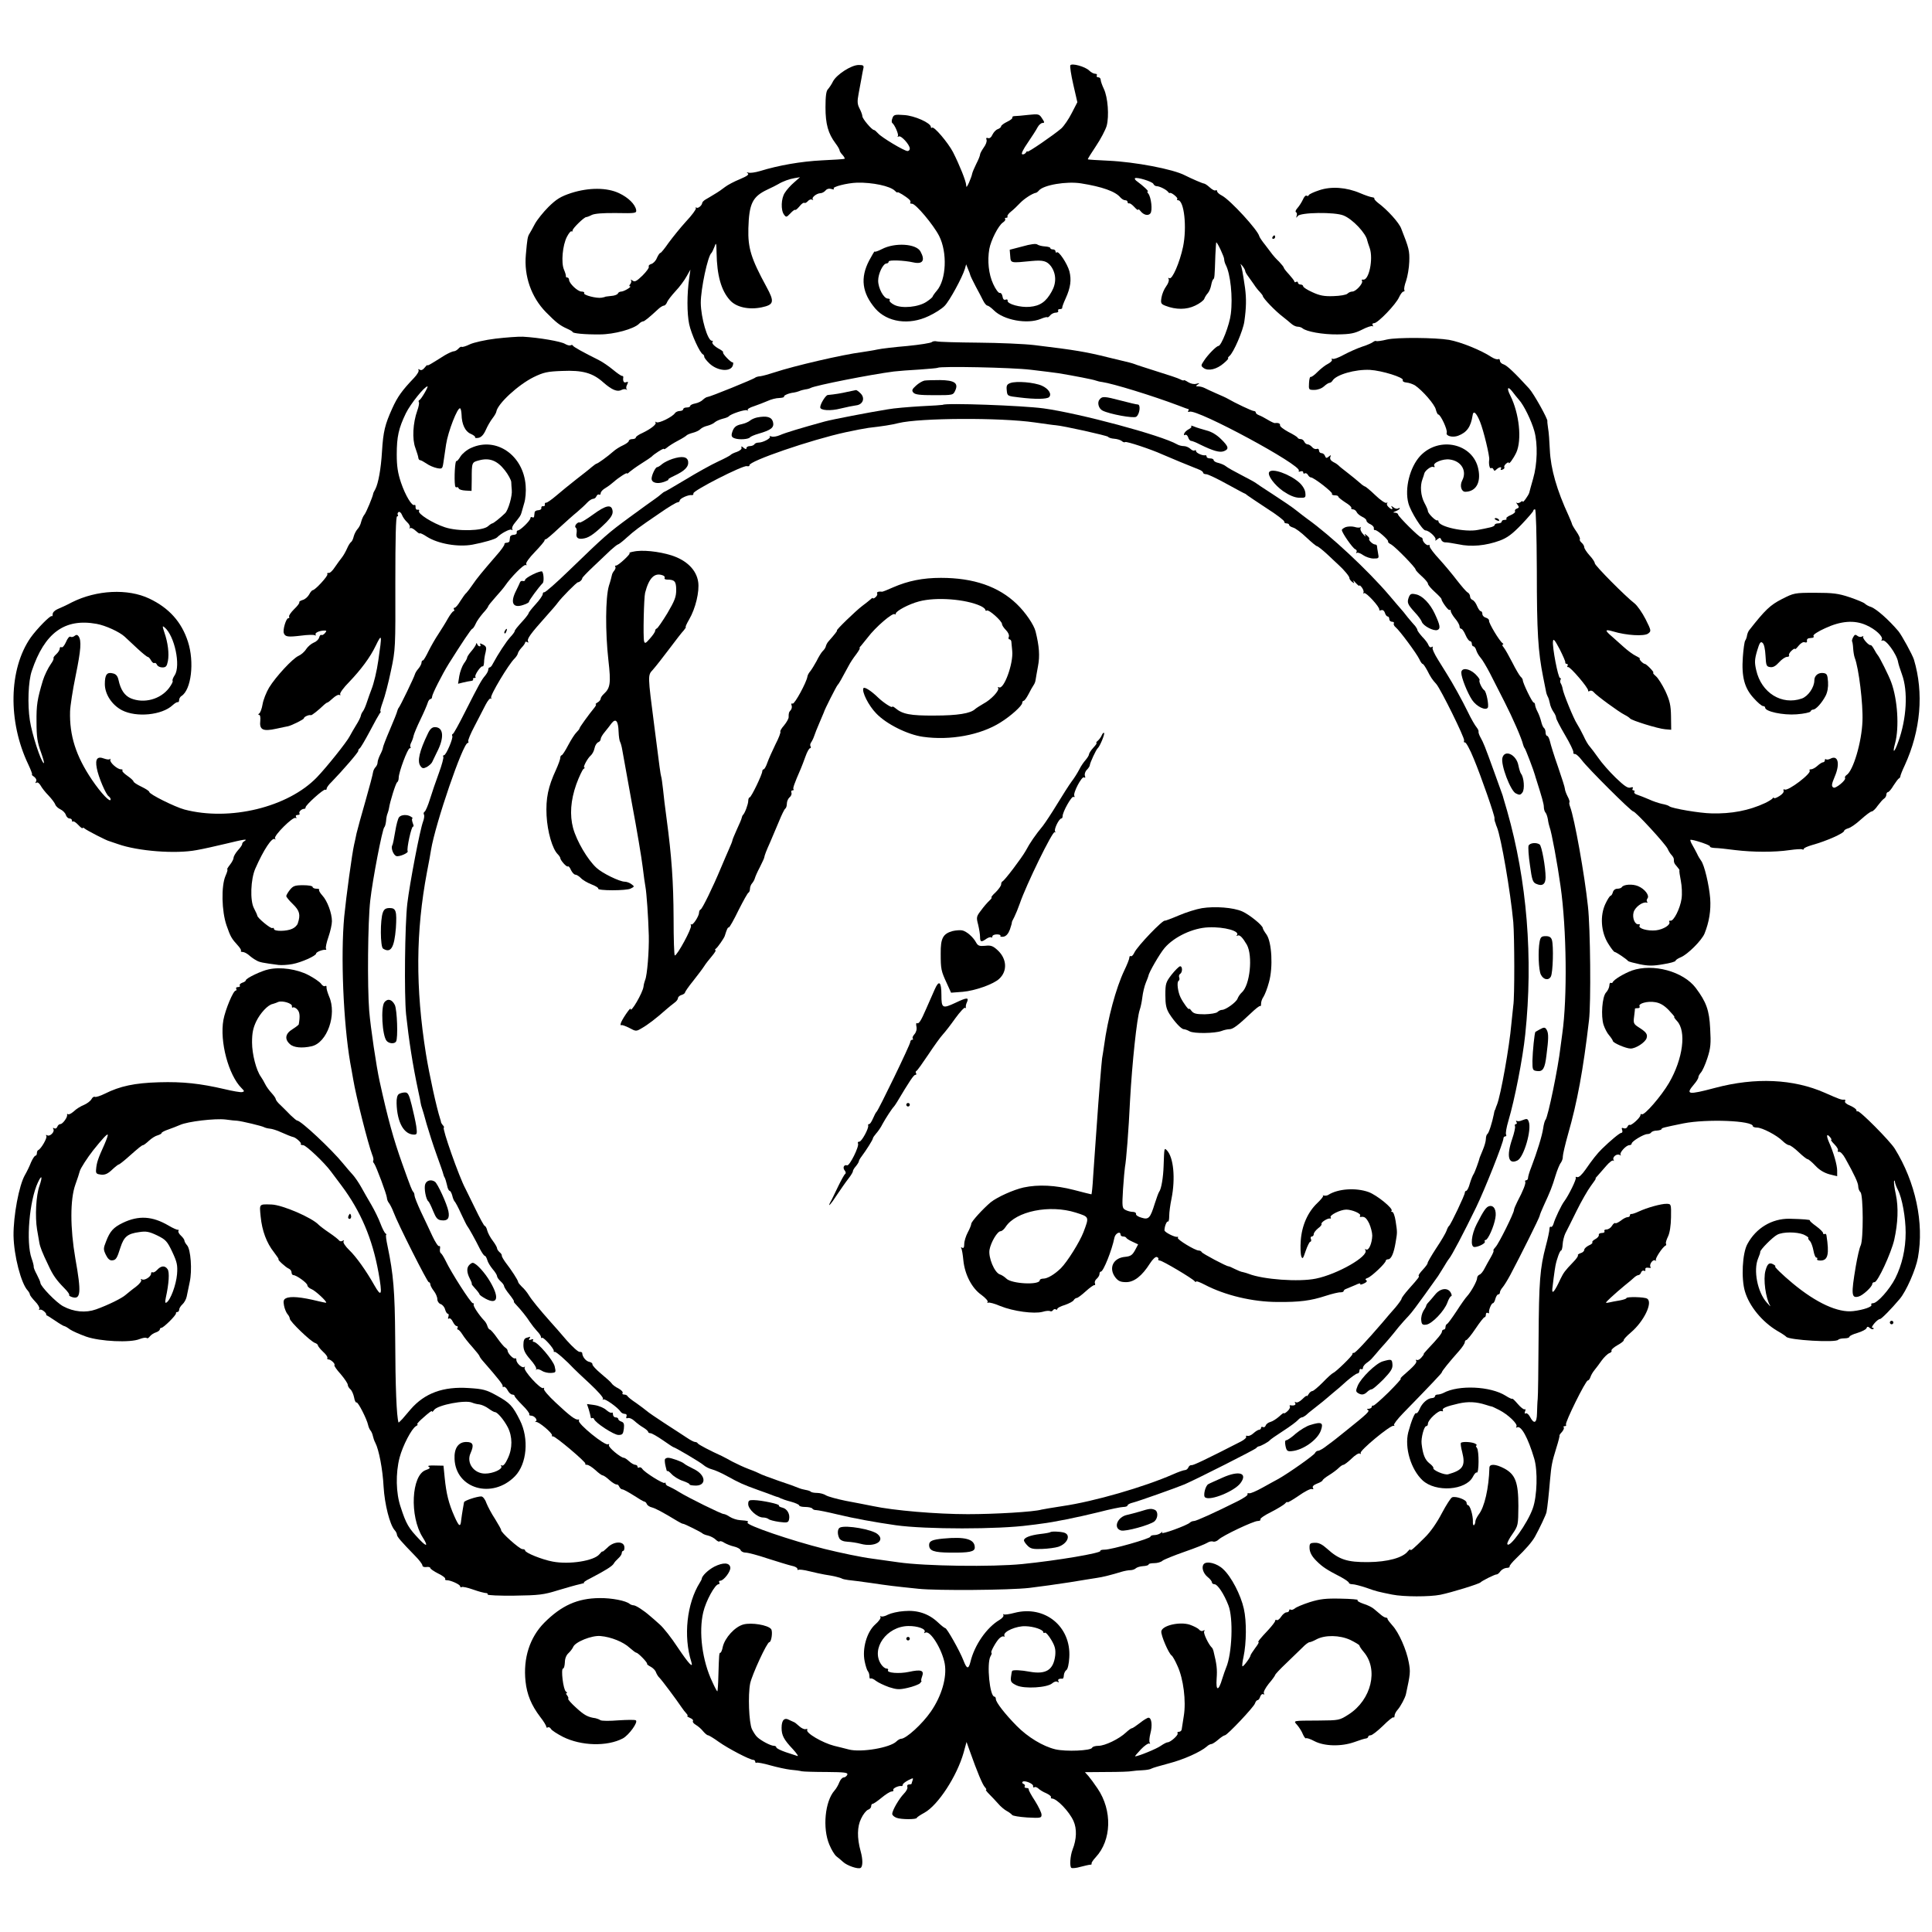 <?xml version="1.0" standalone="no"?>
<!DOCTYPE svg PUBLIC "-//W3C//DTD SVG 20010904//EN"
 "http://www.w3.org/TR/2001/REC-SVG-20010904/DTD/svg10.dtd">
<svg version="1.0" xmlns="http://www.w3.org/2000/svg"
 width="1100pt" height="1100pt" viewBox="0 0 1100 1100"
 preserveAspectRatio="xMidYMid meet">
<g transform="translate(0,1100) scale(0.1,-0.1)"
fill="#000000" stroke="none">
<path d="M6094 10628 c-3 -5 4 -54 17 -110 l23 -100 -32 -62 c-17 -34 -44 -73
-59 -87 -44 -38 -193 -140 -193 -132 0 5 -4 2 -9 -6 -5 -7 -14 -12 -21 -9 -7
2 5 27 32 66 24 35 49 74 56 88 7 13 20 24 28 24 12 0 12 4 -3 26 -16 25 -20
26 -77 20 -34 -4 -69 -7 -79 -7 -9 0 -15 -4 -13 -8 3 -4 -10 -15 -29 -24 -19
-9 -35 -21 -35 -26 0 -5 -8 -12 -18 -16 -11 -3 -24 -17 -31 -31 -7 -16 -17
-24 -26 -20 -9 3 -12 0 -8 -10 3 -9 -4 -28 -16 -44 -11 -16 -21 -34 -21 -40 0
-6 -9 -29 -21 -52 -11 -22 -22 -48 -24 -57 -1 -9 -10 -32 -18 -51 -12 -26 -16
-30 -16 -14 -1 23 -38 115 -75 188 -29 55 -109 149 -119 139 -4 -3 -7 -1 -7 4
0 23 -94 65 -153 68 -52 4 -59 2 -66 -18 -5 -12 -5 -24 -1 -27 14 -10 39 -68
32 -75 -4 -5 -2 -5 5 -2 13 8 63 -47 63 -69 0 -8 -6 -14 -13 -14 -18 0 -147
77 -167 100 -10 11 -20 20 -24 20 -12 0 -66 64 -66 78 0 7 -7 27 -16 44 -13
25 -14 40 -5 87 6 31 13 70 16 86 3 17 7 40 10 53 5 19 1 22 -26 22 -42 0
-125 -54 -146 -93 -8 -17 -22 -37 -29 -45 -10 -9 -14 -40 -14 -103 0 -95 15
-149 57 -205 13 -17 23 -35 23 -39 0 -5 7 -17 17 -27 9 -10 14 -20 12 -22 -2
-2 -60 -6 -129 -9 -119 -6 -246 -28 -353 -61 -27 -8 -56 -12 -65 -9 -12 3 -13
2 -4 -4 8 -7 -5 -16 -45 -33 -32 -13 -70 -33 -84 -44 -15 -12 -41 -30 -60 -41
-18 -11 -41 -25 -52 -31 -10 -6 -19 -15 -19 -20 -2 -15 -25 -33 -33 -26 -4 4
-5 2 -3 -4 2 -6 -23 -40 -56 -75 -32 -35 -76 -90 -99 -121 -22 -32 -43 -58
-47 -58 -4 0 -13 -13 -20 -29 -6 -16 -21 -31 -32 -34 -11 -3 -17 -10 -14 -15
3 -6 -13 -28 -36 -51 -34 -33 -45 -38 -57 -28 -9 6 -13 7 -9 3 4 -5 3 -15 -3
-23 -6 -7 -8 -13 -3 -13 16 0 -31 -29 -48 -30 -9 0 -18 -5 -20 -11 -2 -6 -19
-13 -38 -14 -19 -2 -35 -4 -35 -5 0 -1 -9 -3 -20 -5 -28 -5 -106 15 -99 26 3
5 -4 9 -15 9 -22 0 -71 47 -71 67 0 7 -5 13 -10 13 -6 0 -9 3 -8 8 1 4 -4 21
-11 37 -17 40 -8 139 17 187 11 21 22 34 26 31 3 -4 6 -1 6 5 0 12 67 77 78
76 4 0 18 5 31 12 16 8 64 12 140 11 110 -2 116 -1 113 18 -6 32 -44 70 -97
95 -69 33 -173 33 -273 1 -60 -20 -83 -34 -129 -79 -30 -30 -65 -74 -77 -96
-12 -23 -26 -48 -31 -56 -11 -17 -13 -30 -21 -121 -11 -121 31 -241 114 -326
59 -60 80 -76 120 -94 18 -8 32 -16 32 -19 0 -8 70 -15 155 -14 82 0 193 31
223 60 7 8 18 14 23 14 8 0 35 22 90 73 10 9 24 17 29 17 6 0 14 9 18 19 4 11
26 39 48 63 23 24 51 62 63 84 l22 39 -7 -50 c-13 -89 -13 -199 0 -261 12 -56
61 -165 79 -172 4 -2 7 -8 7 -14 0 -5 13 -22 30 -38 47 -44 123 -49 133 -9 3
10 2 17 -2 16 -9 -2 -60 51 -54 57 3 2 -6 10 -18 17 -31 16 -49 35 -42 43 4 3
2 6 -4 6 -24 0 -62 130 -63 216 0 79 40 268 61 284 3 3 11 19 17 35 9 27 11
24 12 -35 2 -127 26 -214 76 -269 35 -40 107 -56 180 -41 71 15 75 31 28 117
-88 162 -106 220 -103 333 4 140 23 180 107 220 26 12 54 26 62 31 28 17 65
30 95 35 l30 5 -34 -30 c-19 -16 -42 -42 -52 -58 -22 -32 -24 -100 -5 -125 12
-16 14 -16 36 7 13 14 25 23 28 20 3 -2 13 7 24 20 11 14 23 23 28 20 4 -3 13
2 20 10 7 8 17 12 24 8 6 -3 8 -3 4 2 -9 10 21 34 43 35 9 0 22 7 29 15 8 10
21 13 34 9 12 -4 17 -3 13 2 -10 10 75 32 133 34 87 2 188 -19 215 -46 8 -8
15 -13 15 -9 0 6 48 -23 67 -41 7 -6 9 -14 6 -18 -4 -3 1 -6 10 -6 21 0 121
-119 154 -183 48 -95 41 -249 -13 -312 -13 -15 -24 -31 -24 -34 0 -3 -15 -16
-33 -28 -46 -32 -142 -41 -185 -19 -18 9 -30 21 -27 26 4 6 -1 10 -10 10 -23
0 -55 59 -55 102 0 40 28 98 48 98 6 0 12 5 12 11 0 10 87 7 140 -5 54 -12 69
11 41 62 -24 45 -146 52 -219 14 -23 -12 -42 -18 -42 -14 0 4 -14 -19 -31 -51
-52 -99 -41 -185 35 -274 68 -78 192 -96 303 -43 35 16 76 42 92 59 28 29 100
161 115 211 l7 25 10 -25 c6 -14 12 -29 13 -35 1 -5 15 -35 31 -65 16 -30 36
-67 43 -82 8 -16 19 -28 24 -28 5 0 22 -12 37 -27 56 -56 190 -80 266 -49 18
8 35 12 38 10 2 -3 10 2 17 11 7 8 21 15 32 15 10 0 16 5 13 10 -3 6 1 10 9
10 9 0 15 3 14 8 -1 4 8 28 20 54 28 62 33 105 21 153 -12 44 -62 119 -72 108
-4 -3 -7 -1 -7 5 0 7 -7 12 -15 12 -8 0 -15 3 -15 8 0 4 -14 8 -31 9 -17 1
-36 6 -43 11 -7 6 -39 2 -84 -11 l-73 -19 3 -37 c3 -40 1 -39 123 -27 64 6 86
0 109 -30 30 -42 32 -95 4 -144 -32 -58 -66 -82 -125 -87 -53 -5 -129 16 -126
35 2 6 -4 9 -11 6 -9 -4 -16 3 -18 18 -2 13 -9 22 -16 20 -7 -1 -24 22 -37 51
-26 56 -34 132 -22 200 9 49 51 132 77 150 11 7 17 17 13 20 -3 4 -1 7 6 7 7
0 10 4 7 8 -2 4 7 17 20 27 14 11 37 33 52 49 24 25 69 54 89 58 5 0 13 7 18
13 26 32 158 54 240 41 120 -19 196 -46 224 -80 8 -9 20 -16 27 -16 8 0 14 -4
14 -10 0 -6 4 -9 9 -8 5 2 18 -8 30 -21 12 -13 21 -20 21 -15 0 5 6 2 13 -7
18 -23 44 -30 57 -14 13 16 5 91 -12 113 -6 6 -7 12 -3 12 8 0 -26 32 -59 56
-11 7 -17 16 -14 19 9 9 100 -19 105 -32 3 -7 11 -13 19 -13 16 0 56 -20 65
-33 3 -5 8 -7 10 -6 7 6 49 -28 42 -34 -3 -4 -2 -7 4 -7 35 0 52 -153 29 -265
-19 -90 -62 -189 -78 -179 -7 4 -8 2 -4 -5 4 -6 -2 -25 -14 -41 -12 -16 -24
-45 -27 -65 -5 -31 -3 -36 23 -46 59 -23 120 -23 169 1 26 12 49 30 52 39 3 9
12 23 20 32 8 9 16 29 19 45 3 16 8 31 12 34 7 5 8 11 12 138 2 39 4 72 5 72
7 0 45 -82 45 -95 0 -9 4 -23 9 -33 27 -51 41 -184 29 -279 -7 -62 -54 -183
-71 -183 -11 0 -61 -51 -82 -84 -18 -27 -18 -29 -1 -42 26 -18 74 -7 114 28
18 15 29 28 25 28 -4 0 -1 6 7 13 23 18 78 145 85 197 11 78 12 128 4 190 -12
83 -19 121 -25 134 -3 6 2 2 10 -8 9 -11 16 -24 16 -29 0 -5 8 -19 18 -32 9
-12 24 -33 32 -45 8 -13 23 -32 33 -42 9 -10 17 -20 17 -23 0 -12 72 -87 116
-120 14 -11 35 -28 45 -37 11 -10 27 -18 37 -18 10 0 22 -4 28 -9 22 -19 115
-36 199 -35 75 1 98 6 140 27 27 14 54 23 59 20 5 -3 6 -1 2 5 -4 7 -1 12 8
12 21 0 125 108 142 148 8 17 19 32 25 32 5 0 8 4 5 9 -3 5 1 28 10 52 8 24
17 73 18 109 2 62 -1 75 -46 189 -12 33 -79 107 -132 146 -14 11 -23 22 -21
25 2 3 -4 6 -13 7 -9 1 -39 11 -67 23 -79 34 -165 40 -233 17 -31 -10 -59 -23
-60 -28 -2 -5 -8 -7 -13 -3 -5 3 -15 -8 -21 -23 -7 -15 -21 -37 -31 -48 -10
-11 -13 -21 -8 -23 5 -2 7 -11 4 -20 -4 -14 -3 -15 6 -2 15 21 211 24 261 3
52 -21 128 -102 135 -143 0 -3 7 -22 14 -43 21 -62 -5 -186 -38 -179 -7 1 -10
-2 -6 -7 8 -14 -35 -61 -55 -61 -9 0 -21 -5 -28 -12 -7 -7 -42 -13 -80 -14
-52 -2 -78 3 -119 22 -29 13 -53 28 -53 34 0 5 -7 10 -15 10 -8 0 -15 5 -15
11 0 5 -4 7 -10 4 -5 -3 -10 -3 -10 2 0 4 -14 22 -30 40 -17 18 -30 35 -30 38
0 4 -12 19 -27 35 -16 15 -33 34 -38 41 -6 8 -24 32 -41 54 -18 22 -33 45 -34
50 -7 34 -164 205 -212 231 -16 8 -28 19 -28 25 0 6 -4 8 -9 5 -5 -3 -19 4
-33 17 -13 12 -28 22 -33 22 -9 1 -67 26 -109 47 -67 35 -283 76 -435 83 -63
3 -116 6 -117 8 -2 1 19 35 46 75 27 40 54 92 61 115 15 56 7 163 -16 211 -10
21 -18 44 -18 52 0 8 -7 14 -14 14 -8 0 -11 5 -8 10 3 6 -1 10 -9 10 -9 0 -24
8 -34 18 -23 23 -100 44 -108 30z"/>
<path d="M7245 9650 c-3 -5 -1 -10 4 -10 6 0 11 5 11 10 0 6 -2 10 -4 10 -3 0
-8 -4 -11 -10z"/>
<path d="M2822 9072 c-59 -7 -124 -22 -146 -32 -22 -11 -43 -17 -47 -15 -3 3
-12 -2 -19 -10 -7 -8 -19 -15 -26 -15 -8 0 -31 -11 -52 -23 -81 -51 -97 -61
-99 -56 -1 2 -8 -5 -16 -15 -9 -12 -19 -16 -27 -11 -8 5 -11 4 -7 -2 4 -6 -8
-26 -26 -45 -67 -70 -94 -107 -124 -174 -41 -91 -51 -130 -58 -244 -6 -101
-21 -182 -38 -215 -6 -11 -12 -22 -12 -25 -2 -17 -40 -108 -50 -120 -7 -8 -15
-27 -19 -42 -3 -15 -13 -33 -21 -41 -7 -8 -17 -26 -21 -41 -3 -14 -10 -29 -15
-32 -5 -3 -16 -20 -23 -37 -8 -18 -21 -41 -30 -52 -9 -11 -27 -36 -40 -55 -12
-19 -28 -34 -35 -32 -7 1 -10 -2 -7 -7 6 -9 -70 -91 -83 -91 -4 0 -14 -11 -21
-25 -8 -14 -24 -28 -37 -31 -12 -4 -21 -9 -19 -13 3 -4 -11 -22 -30 -40 -18
-18 -31 -37 -28 -42 3 -5 1 -9 -5 -9 -12 0 -32 -66 -25 -85 8 -21 23 -23 98
-14 38 5 73 6 79 2 5 -3 7 -1 4 4 -6 10 22 23 52 23 11 0 11 -3 1 -15 -7 -8
-16 -13 -20 -10 -4 3 -10 -4 -13 -15 -3 -11 -17 -24 -31 -29 -14 -6 -33 -22
-43 -37 -9 -15 -29 -32 -43 -38 -34 -15 -130 -119 -168 -181 -16 -27 -33 -70
-37 -95 -4 -25 -13 -48 -19 -52 -7 -5 -7 -8 -1 -8 6 0 9 -14 7 -33 -6 -52 14
-63 91 -46 34 7 64 14 67 14 22 5 90 39 90 45 0 9 30 22 40 18 5 -2 44 29 76
60 7 6 15 12 18 12 3 0 17 11 32 25 14 13 31 22 37 18 5 -3 7 -1 4 4 -4 6 19
38 51 70 67 70 120 141 151 206 36 74 37 67 15 -83 -8 -59 -26 -133 -39 -165
-6 -16 -18 -48 -25 -70 -7 -22 -17 -46 -23 -54 -6 -7 -12 -20 -13 -28 -2 -8
-13 -31 -26 -51 -13 -21 -29 -49 -37 -64 -16 -32 -132 -177 -187 -234 -164
-170 -496 -251 -754 -183 -55 15 -200 87 -200 100 0 5 -20 18 -45 30 -25 12
-45 25 -45 30 0 4 -16 19 -35 32 -19 13 -32 27 -28 30 3 4 0 7 -9 7 -20 0 -64
39 -60 54 2 6 1 8 -3 4 -4 -4 -18 -2 -32 3 -39 15 -52 -2 -42 -54 9 -51 52
-151 68 -161 6 -4 11 -12 11 -17 0 -23 -55 35 -107 112 -91 135 -128 252 -124
389 1 30 15 122 32 204 30 147 34 199 16 224 -7 9 -13 9 -23 1 -7 -6 -18 -8
-23 -4 -6 3 -17 -10 -25 -30 -9 -20 -20 -34 -26 -30 -5 3 -10 0 -10 -8 0 -8
-9 -22 -20 -32 -11 -10 -18 -20 -15 -23 2 -3 -4 -17 -15 -32 -17 -24 -37 -66
-46 -95 -32 -107 -37 -140 -36 -235 0 -85 5 -118 25 -172 13 -37 21 -65 16
-63 -17 11 -67 165 -79 244 -14 90 -9 223 11 281 73 217 187 301 369 268 51
-9 131 -46 160 -73 14 -13 47 -44 74 -69 27 -25 53 -46 57 -46 5 0 13 -9 19
-20 6 -11 15 -18 19 -15 5 3 11 -2 15 -10 3 -8 17 -15 30 -15 21 0 26 6 32 36
8 42 0 106 -20 163 -12 37 -12 40 1 29 57 -47 93 -218 58 -272 -10 -15 -15
-29 -12 -33 3 -3 -6 -21 -21 -41 -49 -64 -142 -89 -217 -58 -35 15 -58 48 -70
104 -5 23 -14 34 -32 38 -34 9 -46 -7 -46 -61 0 -57 40 -119 98 -149 82 -42
227 -28 288 29 12 11 25 19 29 17 5 -1 8 5 8 13 0 7 6 18 13 22 56 35 75 193
37 310 -36 112 -108 192 -220 245 -122 58 -300 49 -440 -21 -30 -16 -67 -33
-82 -39 -16 -7 -28 -19 -28 -28 0 -10 -2 -15 -5 -12 -7 7 -84 -71 -121 -123
-124 -179 -130 -476 -13 -721 15 -32 25 -58 21 -58 -3 0 2 -6 13 -13 11 -9 15
-19 10 -27 -5 -8 -4 -11 3 -6 6 4 16 -4 23 -16 7 -13 27 -39 46 -58 18 -19 35
-42 38 -51 3 -9 16 -21 29 -27 13 -6 27 -20 31 -31 3 -12 13 -21 21 -21 8 0
14 -5 14 -12 0 -6 3 -9 6 -5 3 3 17 -6 30 -20 13 -14 24 -22 24 -18 0 4 6 3
13 -3 13 -11 126 -69 139 -71 4 -1 27 -9 50 -17 113 -40 328 -57 448 -34 36 6
110 23 165 36 107 26 128 29 107 15 -8 -4 -14 -12 -13 -17 0 -5 -11 -21 -25
-36 -13 -15 -24 -34 -24 -42 0 -7 -9 -25 -21 -40 -11 -14 -18 -26 -15 -26 4 0
-1 -17 -10 -37 -25 -58 -22 -201 6 -282 23 -66 28 -74 66 -116 12 -13 19 -26
16 -29 -3 -3 1 -6 9 -6 9 0 24 -8 35 -17 11 -10 30 -24 42 -30 19 -12 37 -15
128 -27 17 -2 53 0 79 5 50 9 135 47 135 60 0 9 40 24 53 21 5 -1 6 2 3 7 -3
5 3 35 14 66 11 32 20 72 20 90 0 45 -26 116 -55 147 -13 14 -21 29 -18 32 4
3 -3 6 -15 6 -12 0 -22 5 -22 10 0 6 -24 10 -54 10 -47 0 -57 -4 -75 -26 -12
-15 -21 -31 -21 -36 0 -5 17 -26 38 -46 38 -37 44 -60 28 -108 -3 -12 -18 -26
-32 -32 -31 -15 -104 -16 -104 -1 0 5 -4 8 -9 5 -8 -6 -86 58 -86 71 -1 5 -9
23 -19 42 -23 43 -19 165 8 226 47 107 96 181 111 167 5 -4 5 -2 1 5 -8 15
102 125 117 116 6 -3 7 -1 3 5 -4 7 -1 12 9 12 9 0 14 4 10 9 -5 9 12 26 28
26 4 0 7 3 7 8 -1 13 103 106 112 101 4 -3 8 0 8 6 0 6 12 23 28 38 63 65 154
170 152 177 -1 4 3 11 8 14 5 3 31 47 57 96 26 50 52 96 57 103 6 6 8 12 4 12
-3 0 3 24 14 54 11 29 32 109 46 177 26 121 26 132 25 502 0 255 3 377 10 377
5 0 8 4 4 9 -3 5 -1 12 5 16 5 3 14 -4 19 -17 5 -13 18 -31 30 -42 11 -10 18
-24 14 -30 -3 -6 -2 -8 2 -3 5 4 19 -3 32 -15 13 -12 23 -18 23 -15 0 4 19 -4
41 -19 63 -40 177 -60 259 -45 64 12 130 31 140 41 22 23 73 50 82 44 6 -4 8
-3 5 3 -4 6 2 21 13 34 30 37 35 44 39 59 2 8 9 33 16 56 7 22 11 66 8 100
-13 172 -167 279 -310 214 -24 -10 -51 -33 -61 -49 -10 -17 -21 -29 -23 -26
-8 7 -14 -100 -8 -140 1 -8 6 -12 10 -9 4 2 9 -1 11 -7 2 -6 19 -11 38 -12
l35 -2 1 65 c0 98 0 98 42 109 59 16 103 -1 146 -56 20 -25 36 -56 37 -67 0
-12 2 -32 3 -46 4 -32 -20 -115 -38 -132 -29 -28 -67 -58 -73 -58 -3 0 -14 -7
-24 -16 -30 -27 -171 -31 -246 -6 -70 23 -157 78 -147 93 3 5 0 8 -8 7 -7 -2
-12 5 -12 14 1 10 -2 16 -6 13 -14 -9 -52 54 -77 128 -18 54 -24 93 -24 159 0
102 11 150 52 235 26 53 106 153 123 153 7 0 -36 -74 -46 -78 -5 -2 -6 -7 -3
-12 3 -4 -1 -26 -9 -48 -25 -70 -30 -162 -11 -212 9 -25 17 -51 17 -57 1 -7 5
-13 10 -13 5 0 21 -9 36 -19 15 -11 41 -22 59 -26 30 -6 32 -4 37 27 3 18 10
67 16 108 11 73 66 214 80 205 4 -2 7 -18 8 -35 1 -56 21 -97 52 -110 16 -7
28 -16 25 -20 -2 -4 6 -5 19 -3 16 3 30 18 42 45 10 23 27 52 38 66 11 14 21
31 22 38 7 45 124 153 213 197 56 27 77 32 162 35 116 5 174 -11 235 -66 48
-42 79 -55 103 -42 10 5 22 6 27 2 5 -4 6 -3 2 2 -4 5 -3 17 3 27 7 15 6 17
-6 13 -13 -6 -20 6 -16 29 0 4 -3 7 -8 7 -5 0 -28 16 -52 36 -23 19 -58 43
-78 53 -92 46 -146 76 -149 83 -2 5 -8 5 -13 2 -6 -3 -20 1 -32 8 -22 14 -148
36 -240 41 -26 1 -95 -4 -155 -11z"/>
<path d="M7897 9067 c-31 -8 -59 -11 -62 -9 -2 3 -10 0 -17 -5 -7 -6 -35 -18
-63 -27 -27 -9 -74 -30 -104 -46 -29 -16 -58 -27 -64 -23 -5 3 -7 2 -4 -4 4
-5 -6 -16 -21 -24 -15 -7 -42 -28 -60 -46 -18 -19 -36 -31 -40 -29 -4 2 -8
-14 -9 -35 -2 -38 -2 -39 30 -39 19 0 42 8 55 20 12 11 26 20 31 20 6 0 14 6
18 13 21 34 129 65 213 61 68 -4 193 -43 187 -58 -3 -7 6 -13 21 -14 14 -1 36
-9 48 -16 43 -29 113 -109 119 -138 4 -15 10 -28 14 -28 13 0 54 -88 48 -104
-7 -18 33 -29 65 -17 50 19 72 51 82 114 4 33 21 19 43 -35 20 -50 55 -195 52
-215 -4 -23 2 -53 10 -49 5 4 11 0 14 -6 4 -10 7 -11 18 0 15 14 33 16 24 2
-3 -6 1 -7 9 -4 9 3 14 10 11 14 -3 4 2 13 10 20 8 7 15 9 15 6 0 -14 25 20
43 57 33 73 17 223 -34 325 -22 43 -15 57 12 22 10 -14 27 -34 37 -46 28 -30
72 -121 88 -179 20 -72 17 -188 -7 -270 -11 -38 -21 -75 -22 -80 -4 -15 -37
-61 -37 -51 0 5 -6 3 -13 -3 -8 -6 -18 -7 -23 -3 -4 4 -2 -1 5 -10 11 -15 11
-19 -3 -24 -9 -3 -13 -10 -10 -15 3 -5 -8 -15 -25 -22 -17 -7 -28 -16 -24 -20
3 -4 -1 -7 -10 -7 -10 0 -17 -4 -17 -10 0 -5 -9 -10 -20 -10 -11 0 -20 -4 -20
-9 0 -5 -12 -11 -27 -14 -16 -4 -46 -10 -68 -14 -73 -15 -225 18 -225 49 0 4
-3 7 -7 5 -10 -3 -53 40 -53 53 0 6 -9 27 -20 47 -21 40 -26 96 -11 135 5 13
9 26 10 31 3 16 37 43 50 39 9 -4 12 -1 7 6 -10 17 50 41 87 36 67 -8 101 -65
72 -120 -15 -29 -5 -64 18 -64 60 1 90 52 74 129 -29 146 -223 190 -331 75
-59 -64 -90 -186 -67 -270 13 -48 80 -154 97 -154 20 0 64 -41 57 -53 -4 -7 1
-6 10 2 14 11 18 11 23 -2 3 -9 13 -15 22 -15 9 1 44 -5 76 -11 72 -16 156 -8
235 21 43 16 71 37 124 92 37 39 67 74 67 78 0 5 4 8 10 8 5 0 9 -135 10 -348
0 -352 7 -461 36 -607 9 -44 17 -84 18 -90 1 -5 5 -15 8 -21 4 -6 9 -22 12
-37 2 -15 12 -37 20 -49 9 -12 16 -28 16 -35 0 -7 23 -51 50 -97 28 -47 49
-91 48 -98 -2 -7 2 -12 9 -11 6 1 23 -14 39 -35 34 -46 281 -292 293 -292 13
0 184 -186 196 -213 5 -12 15 -28 22 -35 7 -7 13 -18 13 -23 0 -20 2 -25 18
-43 9 -10 16 -20 14 -22 -2 -2 2 -29 8 -59 6 -31 8 -75 4 -102 -8 -56 -45
-129 -63 -125 -7 1 -10 -2 -7 -6 10 -17 -33 -44 -76 -49 -47 -5 -103 11 -93
27 4 6 1 9 -5 8 -21 -5 -38 35 -29 68 8 29 51 61 74 55 5 -2 7 1 3 5 -4 4 -3
12 2 19 13 16 -15 54 -54 70 -31 13 -82 10 -92 -6 -3 -5 -14 -9 -26 -9 -11 0
-22 -8 -25 -20 -3 -11 -9 -20 -13 -20 -4 0 -18 -21 -30 -47 -31 -67 -25 -159
16 -225 16 -26 33 -48 37 -48 8 0 69 -41 77 -52 3 -3 33 -11 66 -18 48 -10 78
-10 133 0 39 6 71 15 71 20 0 4 13 13 30 20 39 16 119 96 135 135 26 65 37
131 32 200 -6 75 -33 191 -52 215 -6 8 -17 26 -23 40 -7 14 -19 36 -27 50 -8
13 -12 26 -11 28 7 6 116 -30 112 -37 -3 -4 9 -8 27 -9 18 0 70 -6 117 -12
100 -12 221 -13 310 0 35 5 67 7 72 4 4 -3 8 -1 8 3 0 5 21 14 48 22 80 22
182 67 182 81 0 4 10 10 23 14 13 3 46 26 73 51 27 24 54 45 61 45 6 0 22 15
34 33 13 17 29 36 36 40 7 4 13 15 13 22 0 8 4 15 9 15 5 0 20 17 32 38 13 20
27 39 31 40 4 2 8 8 8 13 0 4 11 33 25 62 91 199 109 412 52 602 -9 28 -68
136 -88 161 -54 64 -127 129 -158 139 -11 3 -27 12 -33 18 -7 7 -47 23 -88 37
-63 21 -94 25 -195 25 -118 0 -121 -1 -190 -36 -66 -34 -94 -60 -185 -176 -6
-7 -11 -20 -13 -30 -1 -10 -6 -24 -11 -31 -4 -7 -10 -49 -13 -93 -8 -112 9
-177 62 -234 22 -25 46 -45 53 -45 7 0 12 -4 12 -9 0 -22 102 -44 179 -38 42
3 77 11 79 16 2 6 9 11 15 11 16 0 50 38 71 78 11 21 16 50 14 80 -3 40 -6 47
-26 50 -29 4 -52 -14 -52 -42 0 -39 -35 -90 -71 -103 -114 -40 -231 32 -260
162 -10 43 -9 61 5 109 14 47 20 56 31 46 9 -7 15 -36 17 -73 3 -56 5 -62 26
-65 17 -3 32 6 51 27 15 17 36 31 45 31 9 0 15 4 12 9 -3 4 3 16 14 26 11 10
20 15 20 10 0 -4 9 4 20 18 13 16 27 24 36 20 9 -3 14 0 12 8 -2 7 3 14 10 15
6 1 17 2 23 3 5 0 7 6 4 11 -3 6 26 25 66 43 90 42 167 48 234 18 53 -23 99
-66 89 -83 -4 -6 -3 -8 3 -5 18 11 83 -78 90 -123 1 -8 11 -40 22 -70 35 -95
27 -251 -21 -383 -23 -65 -35 -70 -18 -8 24 90 14 248 -22 346 -13 37 -69 148
-77 155 -3 3 -12 17 -20 32 -8 15 -17 26 -20 25 -11 -4 -50 41 -43 49 4 4 1 4
-6 0 -7 -4 -19 -3 -27 4 -11 9 -16 7 -24 -8 -6 -11 -8 -21 -6 -24 2 -2 5 -20
6 -39 1 -18 5 -43 9 -54 23 -58 48 -264 44 -360 -4 -120 -53 -285 -91 -308 -7
-5 -11 -12 -8 -17 7 -11 -54 -62 -66 -54 -13 7 -11 19 7 62 32 74 19 126 -25
102 -10 -5 -21 -6 -25 -3 -3 3 -6 1 -6 -5 0 -7 -5 -12 -10 -12 -6 0 -20 -9
-32 -20 -12 -11 -28 -20 -37 -20 -8 0 -11 -3 -8 -7 15 -14 -124 -120 -142
-108 -6 3 -9 0 -6 -7 3 -8 -8 -21 -25 -31 -16 -10 -30 -15 -30 -10 0 4 -4 3
-8 -3 -4 -5 -23 -17 -42 -26 -92 -43 -192 -62 -305 -59 -67 1 -224 28 -240 40
-5 5 -25 11 -42 14 -18 4 -52 15 -75 26 -24 10 -53 22 -66 26 -12 3 -20 11
-17 16 4 5 1 9 -5 9 -6 0 -8 5 -4 11 4 7 0 9 -13 5 -15 -5 -35 9 -84 56 -36
35 -80 85 -99 113 -19 27 -41 56 -49 65 -8 8 -24 35 -35 60 -12 25 -29 56 -38
70 -18 27 -77 171 -81 198 -1 9 -6 23 -10 30 -5 6 -5 17 -2 22 3 6 2 10 -3 10
-11 0 -45 177 -40 209 2 17 10 8 38 -45 19 -38 34 -71 32 -76 -1 -4 3 -8 9 -8
5 0 7 -5 4 -10 -4 -6 -2 -9 3 -8 11 4 118 -121 114 -134 -1 -5 3 -6 9 -2 7 4
17 1 23 -7 14 -18 142 -112 176 -129 14 -7 27 -16 30 -20 8 -12 161 -59 200
-62 l35 -3 -1 77 c-1 63 -7 88 -32 143 -18 37 -42 75 -54 85 -13 11 -19 19
-15 20 9 0 -39 50 -48 50 -10 0 -38 30 -28 30 4 0 -6 7 -22 15 -17 8 -48 31
-70 51 -22 20 -51 46 -65 58 -45 38 -44 45 4 31 75 -23 178 -29 200 -12 18 14
18 16 -15 82 -19 37 -47 77 -62 89 -51 39 -227 216 -227 229 0 7 -13 27 -30
45 -16 18 -30 39 -30 46 0 8 -7 19 -15 26 -8 7 -13 16 -10 20 3 4 -6 24 -20
44 -14 20 -25 40 -25 43 0 3 -9 24 -19 47 -67 145 -102 266 -107 375 -2 47 -6
103 -10 123 -3 21 -5 39 -4 40 5 9 -78 158 -104 186 -82 90 -125 130 -144 137
-12 3 -22 13 -22 21 0 8 -5 12 -10 9 -6 -3 -22 2 -38 12 -59 39 -175 86 -242
98 -78 13 -296 15 -353 2z"/>
<path d="M5305 9052 c-6 -5 -68 -15 -140 -22 -71 -6 -148 -15 -170 -20 -22 -5
-62 -11 -88 -15 -110 -14 -385 -78 -497 -115 -30 -10 -66 -20 -80 -22 -14 -1
-27 -5 -30 -8 -7 -8 -259 -110 -271 -110 -6 0 -17 -7 -26 -15 -8 -9 -28 -19
-44 -22 -16 -3 -29 -9 -29 -14 0 -5 -9 -9 -20 -9 -11 0 -20 -4 -20 -10 0 -5
-9 -10 -20 -10 -10 0 -23 -6 -27 -12 -13 -21 -92 -60 -105 -52 -7 4 -10 4 -6
-1 9 -9 -24 -36 -74 -60 -21 -9 -38 -21 -38 -26 0 -5 -9 -9 -20 -9 -11 0 -20
-5 -20 -11 0 -5 -15 -16 -32 -24 -18 -8 -44 -24 -58 -37 -29 -26 -87 -68 -94
-68 -2 0 -15 -9 -28 -20 -12 -11 -52 -42 -88 -70 -36 -28 -87 -70 -114 -93
-27 -23 -53 -41 -57 -39 -5 1 -8 -4 -7 -10 2 -7 -3 -12 -10 -10 -6 1 -11 -3
-10 -10 2 -7 -6 -12 -17 -13 -11 0 -21 -6 -21 -12 -1 -7 -2 -18 -3 -24 0 -5
-5 -7 -11 -4 -5 3 -10 1 -10 -5 0 -14 -58 -70 -71 -70 -5 0 -8 -6 -7 -12 2 -7
-6 -13 -17 -13 -11 0 -21 -6 -21 -13 -1 -6 -2 -16 -3 -22 0 -5 -8 -10 -16 -10
-8 0 -14 -4 -13 -8 2 -5 -19 -35 -47 -66 -82 -95 -110 -129 -135 -166 -13 -19
-28 -39 -34 -45 -7 -5 -22 -27 -35 -47 -12 -21 -27 -38 -32 -38 -6 0 -7 -4 -4
-10 3 -5 2 -10 -3 -10 -4 0 -19 -19 -32 -42 -13 -24 -38 -63 -54 -88 -17 -25
-42 -69 -56 -97 -14 -29 -28 -53 -32 -53 -5 0 -8 -6 -8 -13 0 -7 -8 -22 -17
-33 -10 -11 -19 -26 -21 -34 -4 -16 -84 -182 -92 -190 -3 -3 -6 -11 -8 -18 -1
-7 -20 -55 -42 -106 -22 -51 -40 -98 -40 -104 0 -5 -7 -23 -15 -38 -8 -16 -15
-36 -15 -44 0 -9 -5 -21 -12 -28 -6 -6 -13 -20 -14 -29 -1 -10 -20 -83 -43
-163 -23 -80 -46 -163 -51 -185 -4 -22 -11 -51 -14 -65 -11 -47 -45 -295 -56
-408 -21 -224 -5 -604 34 -832 4 -19 11 -62 17 -95 16 -97 85 -369 108 -429 7
-16 9 -31 6 -34 -2 -3 -1 -10 5 -16 12 -16 72 -177 73 -196 0 -8 5 -22 12 -30
6 -8 18 -31 25 -50 25 -68 193 -400 201 -400 5 0 9 -6 9 -12 0 -7 9 -24 20
-38 11 -14 20 -35 20 -47 0 -12 8 -24 19 -28 10 -3 22 -17 25 -30 4 -14 11
-25 16 -25 5 0 6 -7 3 -17 -4 -10 -2 -14 4 -10 5 4 15 -5 21 -18 7 -14 16 -25
22 -25 6 0 8 -4 5 -10 -3 -5 -2 -10 2 -10 5 0 16 -12 26 -28 9 -15 34 -47 57
-72 22 -25 40 -48 40 -51 0 -3 10 -18 23 -32 84 -96 112 -132 109 -139 -1 -5
1 -7 6 -4 5 3 15 -6 22 -19 7 -14 19 -25 27 -25 7 0 13 -4 13 -8 0 -5 20 -28
44 -52 25 -24 42 -48 40 -52 -3 -4 1 -8 9 -8 20 0 41 -26 27 -33 -6 -3 -5 -4
2 -3 15 3 94 -64 91 -76 -2 -5 0 -7 5 -6 11 4 192 -149 185 -156 -4 -3 1 -6 9
-6 9 0 30 -14 48 -30 18 -17 36 -30 41 -30 5 0 23 -12 40 -28 17 -15 36 -26
41 -24 4 1 11 -5 14 -13 4 -8 11 -15 18 -15 6 0 35 -16 65 -35 29 -19 56 -35
61 -35 4 0 10 -6 13 -14 3 -7 16 -16 30 -19 21 -6 59 -26 145 -78 15 -9 29
-16 32 -15 7 0 104 -48 110 -55 3 -3 17 -9 32 -12 15 -4 34 -14 43 -23 9 -9
19 -14 22 -10 4 3 16 0 27 -8 12 -7 36 -17 54 -21 18 -4 36 -13 39 -21 3 -8
16 -14 29 -14 13 0 70 -15 126 -34 57 -18 118 -37 136 -41 17 -3 32 -11 32
-17 0 -6 3 -9 6 -6 3 3 31 0 62 -8 31 -8 71 -16 87 -19 48 -7 89 -17 99 -23 5
-3 21 -6 35 -8 14 -1 73 -9 131 -17 101 -15 125 -18 270 -33 105 -11 516 -8
630 5 58 7 161 21 230 32 69 11 139 23 155 25 31 4 86 18 141 35 17 5 39 9 50
9 11 0 25 5 30 10 6 6 25 12 42 13 18 1 32 5 32 10 0 4 14 7 32 7 17 0 39 6
47 14 9 7 66 30 126 51 61 21 118 44 129 51 10 7 25 10 33 7 7 -3 22 2 31 11
23 23 199 106 223 106 11 0 18 4 15 9 -3 5 24 24 61 42 37 19 73 41 80 49 7 8
13 11 13 7 0 -4 28 12 63 36 34 24 68 42 76 39 9 -3 11 0 6 7 -4 8 4 16 24 24
17 6 31 15 31 18 0 4 17 18 37 30 21 13 45 31 55 41 10 10 22 18 27 18 5 0 26
16 46 35 20 20 41 33 47 29 6 -4 8 -3 5 3 -8 13 170 160 187 155 6 -2 8 0 3 4
-4 4 20 35 52 68 158 162 220 228 220 232 -1 6 42 59 98 122 18 20 33 43 33
50 0 6 4 12 8 12 5 0 29 29 53 65 24 36 47 65 51 65 5 0 8 7 8 16 0 8 5 12 10
9 6 -4 9 -3 8 2 -3 13 13 53 22 53 4 0 11 11 14 25 4 14 11 25 16 25 6 0 10 5
10 12 0 6 7 19 15 28 8 9 28 41 44 71 59 111 165 324 167 336 1 7 12 34 24 60
37 80 47 105 66 168 10 33 24 67 31 75 6 9 12 24 11 35 0 11 13 68 30 128 52
181 86 364 119 647 12 95 8 530 -6 650 -19 181 -77 502 -101 565 -5 13 -7 25
-4 27 2 3 -2 18 -11 34 -8 16 -15 35 -15 42 0 8 -18 64 -39 125 -22 62 -42
127 -46 145 -4 17 -11 32 -16 32 -5 0 -9 9 -9 19 0 11 -4 22 -9 26 -5 3 -12
19 -16 36 -4 17 -13 42 -21 57 -8 15 -14 33 -14 40 0 6 -4 12 -8 12 -8 0 -62
111 -62 128 0 5 -6 14 -13 20 -6 6 -27 41 -46 79 -19 37 -41 76 -49 86 -8 9
-11 17 -6 17 5 0 4 4 -1 8 -18 12 -80 116 -77 128 1 6 -7 14 -18 17 -11 3 -20
12 -20 21 0 9 -4 16 -9 16 -5 0 -14 13 -21 29 -6 16 -18 32 -26 35 -8 3 -14
12 -14 20 0 8 -6 19 -14 23 -8 4 -34 35 -60 68 -25 33 -70 87 -100 120 -31 33
-56 66 -56 74 0 8 -3 12 -6 8 -8 -7 -34 17 -34 32 0 6 -4 11 -8 11 -11 0 -132
120 -132 131 0 5 -8 9 -17 10 -14 0 -13 2 5 9 12 5 22 12 22 15 0 4 -5 3 -10
0 -6 -4 -18 -1 -27 7 -12 9 -15 9 -9 1 10 -17 -2 -16 -19 1 -8 7 -11 17 -7 21
4 5 2 5 -4 2 -6 -4 -35 16 -63 43 -29 28 -56 50 -59 50 -4 0 -18 10 -32 23
-14 12 -45 38 -70 57 -25 19 -47 37 -50 41 -3 3 -15 12 -28 18 -15 8 -21 18
-18 28 5 13 4 14 -9 3 -12 -10 -16 -9 -21 4 -3 9 -12 16 -20 16 -8 0 -14 7
-14 15 0 8 -6 12 -13 9 -8 -3 -20 2 -27 11 -7 8 -18 15 -25 15 -7 0 -15 7 -19
15 -3 8 -12 15 -20 15 -8 0 -16 3 -18 8 -1 4 -25 19 -53 33 -27 15 -49 31 -47
38 2 10 -11 15 -30 12 -4 0 -22 8 -40 19 -18 11 -41 23 -50 26 -10 4 -18 10
-18 15 0 5 -5 9 -12 9 -10 0 -107 46 -148 70 -8 5 -37 18 -65 30 -27 12 -58
26 -67 31 -10 5 -26 9 -35 9 -16 0 -16 2 -3 11 12 8 10 9 -8 4 -14 -4 -32 0
-47 9 -14 9 -25 14 -25 11 0 -3 -9 -1 -20 5 -10 6 -70 26 -132 45 -62 20 -120
38 -128 42 -8 3 -22 7 -30 9 -8 2 -62 15 -120 29 -124 31 -187 42 -420 70 -58
7 -202 13 -320 14 -118 1 -224 4 -235 7 -11 3 -25 1 -30 -4z m562 -157 c68 -8
140 -17 160 -20 85 -14 199 -36 213 -42 8 -3 24 -7 35 -8 62 -9 284 -77 435
-134 30 -12 56 -21 58 -21 2 0 0 -4 -3 -10 -3 -5 0 -7 8 -4 44 16 641 -306
622 -336 -3 -6 1 -7 9 -4 9 3 16 1 16 -6 0 -6 4 -9 9 -5 6 3 13 -1 18 -9 4 -8
12 -14 16 -14 16 1 126 -85 121 -93 -3 -5 4 -9 15 -9 12 0 21 -3 21 -8 0 -4
18 -18 39 -32 22 -13 38 -28 35 -32 -3 -4 1 -8 9 -8 8 0 17 -7 21 -15 3 -8 17
-20 31 -27 14 -6 25 -16 25 -22 0 -6 10 -16 23 -21 12 -6 21 -16 19 -23 -1 -7
2 -11 6 -10 11 4 82 -59 75 -65 -2 -3 5 -11 18 -17 24 -14 139 -131 139 -143
0 -4 16 -21 35 -38 19 -17 35 -36 35 -42 0 -7 17 -27 39 -47 21 -19 38 -37 38
-40 0 -14 41 -69 46 -63 4 3 7 1 7 -6 0 -7 11 -26 25 -43 14 -16 25 -36 25
-44 0 -8 4 -14 10 -14 5 0 16 -16 24 -35 8 -19 20 -35 25 -35 6 0 11 -7 11
-15 0 -8 4 -15 9 -15 5 0 13 -10 16 -22 4 -13 15 -32 25 -43 10 -11 33 -50 52
-86 18 -36 56 -110 84 -165 47 -92 98 -209 106 -244 2 -8 6 -17 9 -20 5 -5 53
-131 59 -155 1 -5 4 -14 6 -20 33 -104 44 -142 44 -160 0 -11 4 -25 9 -31 5
-5 11 -22 14 -39 2 -16 7 -37 10 -45 11 -27 45 -212 62 -335 35 -245 39 -637
10 -840 -2 -16 -7 -50 -10 -75 -14 -123 -71 -396 -85 -415 -5 -5 -11 -28 -14
-50 -6 -42 -35 -135 -67 -219 -11 -27 -19 -55 -19 -62 0 -8 -5 -14 -11 -14 -5
0 -8 -4 -5 -8 5 -8 -12 -52 -45 -114 -10 -20 -19 -41 -19 -47 0 -17 -86 -191
-105 -211 -10 -11 -15 -20 -12 -20 4 0 -3 -17 -15 -38 -12 -20 -28 -50 -36
-65 -8 -16 -20 -31 -28 -34 -8 -3 -14 -12 -14 -20 0 -16 -34 -78 -57 -103 -8
-8 -35 -46 -60 -85 -25 -38 -50 -72 -54 -73 -5 -2 -9 -10 -9 -18 0 -8 -4 -14
-10 -14 -5 0 -10 -5 -10 -11 0 -10 -22 -38 -82 -101 -14 -15 -25 -28 -22 -28
2 0 -4 -9 -13 -19 -9 -11 -21 -17 -26 -14 -6 3 -7 1 -4 -5 7 -9 -13 -31 -72
-82 -13 -11 -20 -20 -16 -20 5 0 -27 -35 -70 -78 -43 -42 -82 -76 -86 -75 -5
2 -9 -2 -9 -7 0 -6 -8 -10 -17 -11 -10 0 -13 -3 -6 -6 15 -6 -1 -21 -122 -118
-27 -22 -54 -43 -60 -48 -5 -4 -27 -21 -49 -37 -21 -17 -44 -30 -51 -30 -7 0
-15 -6 -18 -13 -5 -12 -148 -113 -208 -147 -16 -8 -56 -31 -91 -50 -34 -19
-68 -34 -76 -32 -8 2 -12 -1 -9 -6 4 -4 -22 -22 -56 -39 -130 -65 -236 -113
-249 -113 -8 0 -18 -4 -23 -9 -16 -16 -166 -70 -159 -58 5 8 2 8 -7 -1 -7 -6
-23 -12 -36 -12 -13 0 -23 -4 -23 -9 0 -11 -222 -74 -260 -74 -16 0 -27 -3
-25 -7 8 -12 -245 -55 -445 -75 -172 -17 -553 -12 -705 10 -60 8 -128 18 -150
21 -62 8 -181 33 -270 55 -192 48 -448 136 -439 150 6 10 5 10 -43 14 -18 1
-44 10 -58 19 -13 9 -29 16 -35 16 -13 0 -202 93 -255 126 -22 14 -48 27 -57
31 -10 3 -18 10 -18 16 0 6 -3 8 -6 4 -7 -7 -116 61 -127 80 -5 7 -12 11 -18
8 -5 -4 -9 -1 -9 4 0 6 -6 11 -13 11 -7 0 -23 9 -35 20 -12 11 -25 20 -30 20
-18 0 -92 62 -85 72 3 6 1 8 -5 5 -17 -11 -176 119 -166 135 3 5 1 7 -4 6 -15
-4 -47 20 -128 96 -41 38 -71 73 -67 79 3 6 1 7 -4 4 -15 -9 -115 101 -106
116 3 7 2 9 -2 4 -11 -9 -45 21 -45 40 0 8 -4 12 -8 9 -9 -5 -42 29 -42 44 0
5 -6 13 -13 17 -7 4 -28 29 -47 56 -18 26 -37 47 -41 47 -4 0 -11 9 -14 20 -3
11 -12 26 -19 32 -30 32 -65 85 -59 91 3 4 1 7 -5 7 -11 0 -124 176 -155 242
-10 20 -22 40 -27 43 -5 3 -7 14 -5 25 2 12 0 18 -5 15 -5 -3 -22 23 -38 57
-16 35 -46 98 -66 140 -20 43 -36 84 -36 91 0 8 -3 17 -7 21 -7 7 -14 23 -63
161 -50 140 -82 256 -129 470 -18 82 -51 303 -59 400 -11 138 -8 507 6 628 13
118 69 408 80 417 4 3 8 19 10 35 1 17 5 37 9 45 3 8 7 22 8 30 5 35 38 141
46 146 5 3 9 14 9 26 0 31 51 168 63 168 6 0 7 3 4 6 -3 4 -2 15 4 26 6 11 12
29 14 40 3 12 20 53 39 92 19 39 37 81 41 94 3 12 11 22 16 22 5 0 9 6 9 13 0
14 56 125 95 188 73 116 128 199 134 199 3 0 12 12 19 28 6 15 26 42 42 61 17
18 30 36 30 40 0 3 19 26 41 51 23 25 48 55 56 67 32 47 106 122 116 116 6 -3
7 -1 3 5 -4 7 17 36 49 69 30 31 55 61 55 65 0 4 3 8 8 8 4 0 37 28 74 63 37
34 84 76 104 92 20 17 45 40 57 53 11 12 27 22 34 22 8 0 16 7 19 15 4 8 10
12 15 9 5 -3 9 1 9 8 0 8 12 21 28 30 15 9 36 25 47 35 27 24 75 55 75 48 0
-4 6 0 14 8 8 7 38 29 68 48 29 18 55 36 58 39 12 14 70 51 70 44 0 -4 8 0 18
8 9 8 37 26 62 39 25 13 47 27 50 31 3 3 19 10 35 14 16 4 36 13 43 21 7 7 25
16 40 19 15 4 34 12 42 20 8 7 29 16 45 20 17 4 32 10 35 14 10 13 92 40 103
34 7 -4 9 -3 4 1 -4 5 12 15 35 22 24 8 59 22 78 30 19 9 49 17 67 17 17 1 29
4 27 8 -4 6 27 20 56 23 8 1 22 5 30 8 8 4 24 8 35 10 11 1 25 5 30 8 23 14
348 78 475 94 25 3 90 8 145 11 55 4 102 8 104 10 12 10 421 2 528 -11z"/>
<path d="M5263 8833 c-12 -3 -33 -15 -48 -29 -22 -20 -25 -27 -15 -39 10 -12
38 -15 120 -15 106 0 107 0 119 27 19 42 -5 58 -87 59 -37 0 -77 -1 -89 -3z"/>
<path d="M5752 8819 c-19 -7 -23 -15 -20 -41 3 -33 3 -33 73 -41 89 -11 156
-10 168 2 17 17 -3 48 -41 65 -43 19 -145 28 -180 15z"/>
<path d="M4825 8769 c-34 -8 -70 -14 -112 -18 -12 -1 -43 -51 -43 -70 0 -18
58 -22 116 -7 33 8 72 16 88 18 39 4 53 41 26 68 -11 11 -23 20 -27 19 -5 -1
-26 -5 -48 -10z"/>
<path d="M6260 8725 c-14 -17 -5 -52 18 -63 40 -20 175 -45 191 -35 20 13 27
70 9 70 -7 0 -50 10 -95 22 -96 25 -107 26 -123 6z"/>
<path d="M5368 8695 c-2 -1 -58 -5 -126 -8 -67 -4 -153 -11 -190 -18 -105 -17
-313 -57 -357 -69 -138 -38 -224 -64 -253 -77 -18 -8 -41 -12 -50 -8 -9 3 -13
3 -9 -1 8 -9 -39 -34 -64 -34 -10 0 -21 -4 -24 -10 -3 -5 -15 -10 -26 -10 -10
0 -19 -5 -19 -11 0 -8 -5 -7 -16 1 -12 11 -15 11 -12 0 2 -7 -10 -17 -27 -23
-16 -5 -32 -13 -35 -17 -3 -4 -35 -21 -72 -38 -37 -17 -120 -63 -184 -102 -64
-38 -118 -70 -121 -70 -2 0 -10 -6 -17 -12 -8 -7 -24 -20 -36 -28 -12 -8 -77
-55 -144 -104 -126 -93 -136 -101 -348 -306 -71 -69 -134 -124 -139 -122 -5 1
-9 -4 -9 -11 0 -7 -18 -33 -40 -57 -22 -24 -40 -47 -40 -51 0 -3 -12 -20 -27
-37 -40 -44 -53 -60 -53 -67 0 -3 -11 -18 -25 -33 -22 -24 -69 -95 -100 -153
-5 -11 -13 -19 -17 -19 -5 0 -8 -6 -8 -13 0 -7 -8 -22 -17 -33 -21 -24 -36
-51 -116 -209 -33 -66 -64 -122 -68 -123 -5 -2 -7 -7 -4 -12 7 -11 -35 -110
-47 -110 -5 0 -7 -4 -4 -9 3 -4 -8 -46 -25 -92 -17 -46 -40 -113 -51 -149 -11
-36 -25 -68 -30 -71 -6 -4 -8 -11 -4 -17 3 -6 1 -23 -5 -39 -18 -47 -76 -351
-90 -468 -14 -120 -18 -518 -7 -630 16 -147 37 -285 69 -435 7 -30 13 -62 14
-70 1 -8 5 -22 8 -30 3 -8 15 -49 26 -90 12 -41 37 -120 57 -175 20 -55 37
-104 38 -110 1 -5 4 -14 8 -20 3 -5 9 -25 13 -42 3 -18 10 -33 15 -33 4 0 11
-12 15 -27 3 -15 10 -30 13 -33 4 -3 21 -34 37 -70 17 -36 32 -67 35 -70 6 -6
48 -81 73 -132 11 -21 23 -38 27 -38 4 0 10 -10 14 -23 3 -13 17 -36 31 -53
14 -16 25 -34 25 -40 0 -6 9 -19 20 -29 11 -10 20 -22 20 -28 0 -5 14 -27 31
-48 17 -21 28 -39 25 -39 -3 0 2 -8 12 -18 29 -31 60 -69 79 -99 10 -15 28
-38 40 -51 13 -13 23 -28 23 -34 0 -6 3 -9 6 -5 7 7 70 -63 67 -75 -2 -4 1 -7
6 -5 7 2 69 -53 108 -95 6 -7 48 -46 92 -87 44 -41 78 -79 74 -85 -3 -6 -3 -8
2 -4 8 8 83 -46 98 -69 4 -7 15 -13 24 -13 9 0 13 -6 10 -14 -4 -10 -1 -13 8
-10 8 3 24 -4 37 -16 13 -12 35 -29 51 -38 15 -9 27 -20 27 -24 0 -4 6 -8 13
-8 8 0 39 -18 71 -40 31 -22 59 -40 61 -40 8 0 152 -85 170 -101 11 -10 33
-21 49 -25 16 -4 55 -21 85 -38 71 -39 90 -48 176 -79 39 -14 79 -28 90 -33
11 -4 22 -8 25 -8 3 -1 10 -4 15 -7 6 -3 31 -12 58 -19 26 -7 47 -17 47 -21 0
-5 15 -9 34 -9 19 0 37 -4 41 -9 3 -6 13 -9 23 -9 9 0 64 -11 122 -25 91 -22
211 -44 330 -61 170 -24 585 -24 760 0 19 2 51 6 70 9 68 8 206 36 324 65 65
17 129 30 142 30 13 0 24 4 24 9 0 5 14 12 31 16 29 7 249 85 294 104 81 36
401 198 407 206 4 5 11 10 15 10 11 1 57 26 63 35 3 4 37 28 76 53 39 25 76
53 83 61 8 9 18 16 23 16 5 0 15 6 23 12 7 7 26 23 42 35 15 12 39 31 53 42
14 12 40 33 58 49 19 15 55 46 81 70 27 23 53 42 60 42 6 0 11 7 11 16 0 8 5
12 10 9 6 -3 10 0 10 7 0 8 10 20 21 28 12 8 27 21 33 29 6 7 26 29 43 50 39
43 65 73 106 125 18 21 43 50 58 65 14 14 55 69 92 121 37 52 71 100 75 105 4
6 17 27 30 48 12 20 26 43 32 50 14 15 83 146 154 292 50 103 156 370 156 394
0 6 5 11 11 11 5 0 7 5 4 10 -4 6 2 41 13 78 36 121 82 356 96 492 46 436 10
877 -103 1273 -11 37 -21 71 -22 75 -1 4 -3 12 -5 17 -2 6 -22 62 -45 125 -57
158 -63 171 -79 200 -8 14 -13 29 -12 34 2 5 -4 16 -11 25 -8 9 -31 48 -50 88
-31 64 -87 165 -120 217 -7 11 -29 46 -49 79 -21 33 -35 64 -31 70 3 6 1 7 -6
3 -6 -4 -14 0 -18 11 -3 10 -19 31 -35 47 -15 17 -28 34 -28 39 0 4 -6 14 -12
22 -7 7 -26 30 -43 50 -16 21 -34 43 -40 49 -5 6 -35 40 -65 76 -119 140 -334
341 -466 435 -15 11 -45 34 -65 50 -21 17 -80 57 -131 90 -51 33 -95 62 -98
65 -3 3 -39 23 -80 44 -41 21 -82 44 -90 51 -8 7 -27 15 -42 19 -16 3 -28 11
-28 16 0 6 -9 10 -20 10 -11 0 -20 4 -20 10 0 5 -3 9 -7 8 -15 -4 -53 13 -53
23 0 6 -4 8 -9 4 -5 -3 -16 2 -24 10 -9 8 -25 15 -36 15 -12 0 -29 4 -39 10
-90 52 -557 177 -762 205 -120 16 -558 32 -572 20z m522 -100 c58 -8 112 -16
120 -16 42 -3 294 -59 299 -66 3 -5 19 -10 35 -11 16 -1 35 -7 43 -13 7 -7 16
-9 19 -6 6 6 150 -42 209 -69 36 -16 169 -71 208 -86 15 -5 27 -14 27 -19 0
-5 8 -9 18 -9 9 0 62 -25 116 -55 55 -30 101 -55 103 -55 2 0 9 -5 16 -11 7
-5 57 -39 112 -75 55 -35 99 -69 97 -74 -1 -6 5 -10 13 -10 8 0 15 -4 15 -9 0
-5 10 -11 23 -15 12 -3 46 -28 75 -56 29 -27 56 -50 61 -50 4 0 31 -21 59 -47
28 -27 57 -53 64 -60 30 -27 63 -67 61 -74 -1 -4 5 -13 14 -21 14 -11 16 -11
9 2 -4 8 2 4 13 -9 12 -13 21 -20 21 -15 0 4 6 -1 14 -11 8 -11 12 -24 9 -29
-4 -5 -2 -6 4 -3 10 7 90 -80 86 -94 -2 -5 4 -6 11 -3 9 3 17 -3 21 -15 3 -12
11 -21 16 -21 5 0 9 -7 9 -15 0 -8 7 -15 16 -15 8 0 13 -4 10 -9 -3 -5 1 -15
10 -22 23 -19 120 -150 135 -182 7 -15 15 -27 19 -27 4 0 15 -17 26 -37 19
-38 29 -53 52 -78 25 -29 163 -308 158 -321 -3 -8 0 -13 5 -11 6 1 29 -41 50
-93 41 -98 120 -325 118 -338 -1 -4 0 -10 1 -14 1 -5 3 -11 5 -15 1 -5 4 -15
8 -23 24 -59 77 -368 93 -540 7 -85 8 -429 0 -475 -2 -16 -7 -64 -11 -105 -11
-128 -60 -405 -82 -460 -4 -8 -7 -18 -8 -22 -2 -5 -3 -9 -5 -10 -1 -2 -3 -12
-5 -23 -9 -45 -28 -106 -36 -111 -5 -3 -9 -16 -9 -28 0 -13 -8 -41 -17 -62 -9
-22 -17 -41 -18 -44 -4 -19 -29 -87 -35 -95 -4 -5 -14 -29 -21 -52 -6 -24 -16
-43 -21 -43 -4 0 -8 -5 -8 -11 0 -13 -80 -182 -90 -189 -4 -3 -10 -15 -14 -27
-4 -12 -30 -57 -59 -100 -28 -43 -50 -81 -49 -85 1 -3 -11 -20 -27 -37 -16
-17 -26 -32 -24 -35 5 -5 2 -10 -57 -76 -22 -25 -40 -49 -40 -54 0 -5 -16 -27
-35 -50 -20 -22 -53 -61 -74 -86 -92 -107 -156 -175 -163 -173 -5 2 -8 -1 -8
-7 0 -10 -95 -102 -111 -108 -6 -2 -32 -26 -58 -53 -27 -27 -53 -49 -59 -49
-6 0 -16 -8 -21 -17 -6 -10 -11 -15 -11 -11 0 4 -11 -4 -25 -18 -14 -14 -30
-22 -37 -18 -7 4 -8 3 -4 -4 7 -11 -6 -17 -27 -13 -5 1 -6 -3 -3 -7 3 -5 -3
-17 -14 -27 -11 -10 -20 -15 -20 -11 0 4 -12 -5 -27 -19 -16 -14 -38 -28 -50
-31 -12 -3 -24 -12 -27 -21 -3 -8 -10 -11 -16 -8 -5 3 -10 1 -10 -4 0 -6 -5
-11 -10 -11 -6 0 -21 -9 -33 -20 -12 -11 -27 -18 -35 -15 -7 2 -10 0 -7 -5 3
-5 -10 -17 -29 -27 -201 -103 -273 -137 -282 -135 -7 1 -14 -4 -18 -13 -3 -8
-12 -15 -19 -15 -8 0 -39 -11 -68 -24 -167 -73 -450 -155 -629 -181 -58 -9
-112 -18 -120 -20 -43 -13 -266 -26 -420 -26 -178 0 -423 21 -540 46 -36 7
-105 21 -155 30 -49 10 -100 24 -112 31 -12 8 -35 14 -51 14 -16 0 -32 3 -36
7 -3 4 -17 8 -29 10 -12 2 -31 7 -42 12 -11 5 -63 24 -115 41 -52 18 -99 36
-105 40 -5 3 -32 15 -60 25 -27 10 -70 30 -95 43 -25 14 -52 28 -60 32 -64 29
-136 66 -138 73 -2 4 -9 7 -15 7 -6 0 -27 11 -46 24 -20 13 -76 50 -126 82
-49 32 -96 64 -103 71 -8 7 -35 27 -60 45 -26 17 -48 35 -50 40 -2 4 -10 8
-18 8 -9 0 -13 4 -9 10 3 5 -8 16 -24 25 -17 8 -34 21 -38 28 -4 7 -32 32 -60
55 -29 24 -51 48 -50 54 1 6 -7 12 -17 14 -19 3 -40 28 -41 49 0 6 -7 9 -15 8
-8 -1 -41 29 -73 65 -31 37 -72 83 -90 103 -65 73 -110 128 -127 156 -9 15
-27 37 -39 47 -11 11 -21 23 -21 27 0 9 -38 68 -73 113 -12 17 -21 33 -20 37
1 4 -4 13 -12 19 -8 7 -15 17 -15 23 0 5 -11 25 -24 42 -14 18 -28 44 -32 59
-3 14 -10 26 -14 26 -4 0 -28 44 -54 98 -26 53 -51 104 -56 114 -36 66 -135
348 -123 348 3 0 1 6 -5 13 -6 6 -10 14 -11 17 0 3 -2 12 -5 20 -21 65 -61
247 -81 370 -60 377 -58 696 6 1035 11 55 21 112 23 126 25 151 182 609 209
609 4 0 6 4 3 9 -3 5 13 44 36 87 23 44 51 98 63 122 12 23 25 39 30 35 4 -5
5 -2 1 4 -7 13 100 191 133 223 9 9 17 21 19 28 1 8 11 23 22 35 11 11 20 25
20 29 0 5 5 6 12 2 6 -4 8 -3 5 3 -9 14 11 42 105 147 29 32 58 66 64 75 21
29 107 116 115 116 9 0 24 14 24 23 0 4 29 34 64 67 35 33 79 75 98 93 19 17
38 32 41 32 4 0 26 17 49 38 48 43 64 55 187 139 50 35 97 63 104 63 6 0 12 5
12 10 0 12 49 34 68 31 7 -1 11 3 10 10 -4 15 282 161 304 155 10 -2 16 0 15
5 -5 23 350 145 548 188 50 11 108 22 130 25 79 9 131 17 170 27 122 30 581
32 775 4z"/>
<path d="M3605 7859 c-16 -3 -26 -7 -21 -8 12 -1 -63 -71 -76 -71 -6 0 -8 -3
-5 -7 4 -3 1 -13 -5 -21 -7 -8 -13 -19 -14 -26 -1 -6 -8 -34 -17 -61 -20 -67
-21 -264 -3 -424 15 -131 11 -158 -26 -192 -10 -9 -18 -21 -18 -27 0 -6 -8
-16 -17 -21 -10 -6 -15 -11 -11 -11 4 0 1 -8 -6 -17 -36 -44 -86 -114 -86
-119 0 -4 -8 -14 -17 -23 -10 -9 -31 -42 -48 -74 -16 -31 -33 -57 -37 -57 -4
0 -8 -7 -8 -15 0 -8 -11 -38 -24 -67 -45 -97 -59 -163 -54 -262 5 -92 33 -190
64 -220 8 -8 14 -18 14 -21 0 -13 37 -54 43 -48 4 3 12 -6 18 -21 7 -14 18
-26 25 -26 7 0 21 -9 31 -19 10 -11 37 -27 60 -36 24 -9 41 -20 39 -24 -8 -13
162 -13 185 0 22 11 22 12 4 25 -10 8 -28 14 -38 14 -29 0 -128 48 -161 79
-51 47 -112 151 -133 226 -20 75 -14 158 18 249 16 44 35 83 41 88 7 4 10 8 5
8 -10 0 18 53 37 69 8 7 18 25 21 41 3 16 13 31 21 34 8 3 14 11 14 18 0 7 10
25 23 40 12 15 30 37 39 50 24 30 38 14 40 -48 1 -27 5 -53 9 -59 3 -5 9 -26
12 -45 3 -19 28 -156 55 -305 28 -148 55 -310 61 -360 6 -49 13 -101 16 -115
6 -31 16 -168 19 -277 2 -85 -9 -227 -21 -253 -3 -8 -8 -25 -9 -37 -4 -35 -74
-155 -74 -127 0 12 -54 -68 -56 -84 -2 -8 0 -11 3 -9 3 3 23 -4 45 -15 39 -21
40 -21 72 -2 34 19 87 60 136 104 16 14 38 32 49 40 12 8 21 20 21 27 0 6 9
15 20 18 11 3 20 10 20 14 0 4 21 35 48 68 26 33 54 70 62 83 8 13 28 38 44
57 15 18 24 33 20 33 -5 0 -4 4 1 8 10 6 47 60 51 72 13 41 17 50 24 50 4 0
29 44 55 98 27 53 52 99 57 100 4 2 8 12 8 22 0 10 6 25 13 32 6 7 13 20 15
28 2 8 14 36 28 62 13 27 25 51 25 55 3 16 12 39 34 88 12 28 34 80 50 118 15
37 31 70 36 73 5 3 9 16 9 28 0 13 7 29 15 36 9 7 14 19 11 27 -3 7 0 13 6 13
6 0 9 3 6 6 -5 5 2 27 42 119 5 11 16 41 26 68 9 26 21 47 26 47 5 0 6 5 3 10
-4 6 -2 16 3 23 5 7 13 23 17 35 4 13 18 48 31 78 13 30 24 56 25 59 1 10 72
150 78 155 6 5 23 35 62 108 9 18 29 48 44 67 14 19 23 35 20 35 -4 0 0 6 7
13 7 8 24 29 38 47 44 59 143 144 154 133 3 -3 6 -2 6 3 0 15 75 55 133 70 97
26 265 13 350 -26 15 -7 27 -17 27 -22 0 -5 4 -7 9 -4 11 7 86 -60 86 -77 0
-7 10 -22 22 -34 13 -13 20 -29 17 -38 -4 -8 -2 -15 3 -15 5 0 10 -6 11 -12 1
-7 3 -31 5 -53 8 -72 -48 -225 -76 -208 -5 3 -7 2 -4 -4 9 -14 -41 -67 -83
-89 -19 -11 -41 -25 -48 -31 -26 -25 -100 -37 -232 -37 -137 -1 -182 8 -222
42 -10 8 -18 12 -18 8 0 -9 -50 23 -80 52 -40 39 -78 63 -84 54 -11 -19 29
-99 72 -143 57 -61 180 -122 267 -134 155 -22 327 10 440 81 60 37 125 96 125
112 0 7 4 12 8 12 5 0 17 17 28 38 10 20 23 43 28 50 6 8 11 21 12 30 1 10 8
45 14 80 11 57 7 113 -14 197 -9 37 -57 108 -106 155 -104 101 -247 150 -433
150 -103 0 -187 -17 -272 -54 -31 -14 -59 -25 -63 -25 -19 3 -33 -2 -28 -10 3
-5 -1 -14 -9 -21 -8 -7 -15 -9 -15 -6 0 4 -6 1 -13 -6 -8 -7 -29 -24 -48 -38
-36 -27 -153 -140 -144 -140 4 0 -11 -20 -50 -64 -5 -6 -11 -17 -13 -25 -1 -7
-9 -20 -18 -28 -8 -8 -24 -34 -35 -57 -12 -22 -28 -48 -36 -58 -8 -9 -15 -22
-16 -30 -5 -33 -73 -158 -84 -154 -7 3 -10 -1 -6 -10 3 -8 1 -20 -5 -27 -11
-12 -12 -17 -12 -41 0 -8 -12 -29 -26 -46 -15 -17 -24 -33 -21 -36 3 -3 -9
-36 -28 -72 -18 -37 -39 -84 -46 -104 -7 -21 -17 -38 -21 -38 -4 0 -8 -5 -8
-11 0 -18 -63 -149 -72 -149 -4 0 -8 -9 -8 -20 0 -18 -19 -70 -30 -80 -3 -3
-6 -10 -7 -16 -1 -7 -14 -37 -28 -67 -14 -31 -25 -58 -25 -61 0 -4 -8 -25 -19
-49 -10 -23 -31 -71 -46 -107 -47 -113 -107 -235 -116 -238 -5 -2 -9 -10 -9
-18 0 -20 -36 -75 -44 -67 -4 4 -5 1 -2 -7 6 -15 -78 -170 -92 -170 -4 0 -7
96 -7 213 -1 206 -11 351 -40 567 -8 58 -17 132 -20 165 -4 33 -8 67 -11 75
-4 15 -8 43 -38 280 -39 303 -39 294 -8 328 15 17 56 69 92 117 36 48 73 96
83 106 9 11 14 19 11 19 -3 0 6 20 20 44 36 62 59 158 51 213 -10 68 -65 123
-152 151 -73 23 -169 33 -218 21z m169 -135 c9 -3 13 -10 10 -15 -3 -5 4 -9
15 -9 42 0 51 -10 51 -59 0 -40 -9 -62 -50 -132 -28 -46 -55 -85 -60 -87 -6
-2 -10 -8 -10 -14 0 -6 -13 -25 -29 -43 -25 -29 -30 -31 -34 -15 -6 23 -1 247
6 275 22 85 54 117 101 99z"/>
<path d="M6273 6814 c-4 -10 -14 -24 -22 -31 -9 -7 -12 -13 -8 -13 4 0 -4 -12
-18 -27 -14 -15 -25 -33 -25 -39 0 -5 -9 -19 -19 -31 -10 -11 -27 -35 -36 -54
-10 -19 -29 -50 -44 -69 -14 -19 -51 -77 -82 -128 -31 -51 -68 -107 -82 -125
-40 -48 -74 -97 -97 -141 -23 -41 -120 -169 -132 -174 -5 -2 -8 -10 -8 -18 0
-7 -14 -27 -31 -44 -18 -16 -28 -30 -24 -30 4 0 -1 -8 -11 -17 -11 -10 -33
-35 -48 -56 -27 -35 -28 -40 -17 -81 6 -25 11 -56 11 -70 0 -30 7 -32 36 -11
12 8 24 11 28 8 3 -3 6 -1 6 5 0 7 12 12 26 12 14 0 23 -4 20 -9 -3 -4 5 -6
18 -4 15 3 27 17 36 41 7 21 12 38 11 40 -1 1 5 15 14 31 8 16 22 50 31 76 36
106 188 417 199 407 5 -4 5 -2 2 5 -7 12 23 73 36 73 4 0 7 6 7 13 0 25 52
117 62 110 6 -3 8 -1 5 5 -10 15 42 114 55 106 7 -5 9 -1 5 9 -3 9 1 24 11 34
9 9 17 21 17 27 1 13 36 89 45 96 12 10 42 82 36 87 -3 3 -9 -3 -13 -13z"/>
<path d="M6842 5829 c-30 -5 -88 -23 -130 -41 -42 -18 -78 -31 -79 -30 -11 8
-157 -145 -174 -181 -7 -15 -16 -24 -20 -21 -5 3 -9 -1 -9 -9 0 -7 -13 -40
-29 -73 -47 -99 -94 -272 -115 -429 -3 -22 -8 -53 -11 -70 -4 -31 -20 -227
-30 -375 -3 -47 -8 -110 -10 -140 -2 -30 -7 -101 -11 -157 -3 -57 -8 -103 -10
-103 -2 0 -47 11 -100 25 -105 27 -201 32 -286 14 -58 -13 -149 -54 -187 -84
-44 -37 -111 -110 -111 -123 0 -6 -9 -29 -20 -49 -11 -21 -20 -50 -20 -66 0
-19 -4 -26 -12 -21 -6 4 -8 3 -5 -3 4 -6 9 -37 12 -69 8 -80 48 -158 102 -196
23 -17 40 -35 36 -41 -3 -6 -2 -7 3 -4 6 3 37 -5 69 -19 74 -30 192 -46 241
-33 19 6 38 7 43 4 5 -3 12 -1 16 5 4 6 11 8 16 5 5 -4 9 -2 9 3 0 5 19 15 43
22 23 8 46 20 50 27 4 7 12 13 18 13 5 0 28 17 51 38 22 20 44 36 49 35 4 -2
6 3 3 11 -3 7 2 19 11 26 8 7 15 19 15 26 0 8 3 14 8 14 14 0 63 122 77 193 5
25 35 40 35 17 0 -5 6 -10 14 -10 8 0 16 -3 18 -7 2 -5 18 -15 36 -23 l32 -15
-18 -34 c-15 -27 -25 -34 -56 -37 -69 -6 -96 -65 -55 -118 16 -20 29 -26 61
-26 45 0 90 35 135 106 16 25 32 40 40 37 7 -3 11 -8 8 -12 -2 -4 1 -8 8 -8
15 0 188 -103 199 -118 4 -5 8 -6 8 -2 0 5 21 -3 48 -17 116 -61 274 -99 417
-99 124 -1 188 7 273 35 37 12 75 21 85 20 9 0 17 3 17 7 0 5 8 11 18 14 9 4
32 13 50 21 18 9 30 11 27 6 -4 -6 5 -5 20 2 16 7 21 14 14 19 -8 4 -5 9 8 13
21 7 103 84 103 98 0 4 6 8 13 8 18 0 33 35 43 96 10 59 10 56 0 122 -4 28
-13 52 -19 52 -6 0 -8 3 -4 6 12 12 -84 90 -131 107 -73 26 -174 19 -229 -16
-6 -4 -17 -6 -25 -4 -7 2 -10 2 -5 -1 4 -2 -11 -21 -33 -42 -54 -51 -88 -128
-94 -213 -3 -37 -1 -78 3 -90 7 -18 10 -14 25 31 10 29 22 52 26 52 5 0 7 7 4
15 -4 8 -1 15 5 15 6 0 11 6 11 14 0 7 11 21 24 32 14 10 23 21 20 25 -5 9 36
35 49 31 5 -1 6 2 3 7 -8 12 56 44 89 44 33 0 86 -23 79 -34 -3 -5 -2 -9 3 -8
22 4 32 -4 49 -38 9 -21 17 -51 17 -68 -1 -43 -20 -88 -35 -79 -7 4 -8 3 -4
-4 21 -34 -159 -137 -282 -162 -97 -20 -300 -5 -382 27 -8 3 -23 8 -33 10 -10
1 -31 10 -47 18 -17 9 -32 15 -35 15 -11 -1 -150 73 -153 81 -2 5 -10 9 -17 9
-21 0 -124 63 -119 72 3 5 2 7 -3 6 -13 -4 -73 26 -73 37 0 23 13 54 20 50 4
-2 7 12 7 33 0 20 6 64 13 97 23 115 12 235 -26 275 -16 16 -15 17 -19 -90 -2
-63 -13 -130 -25 -145 -4 -5 -15 -36 -25 -67 -26 -84 -35 -94 -76 -81 -19 5
-33 15 -31 21 1 7 -7 12 -19 12 -11 0 -30 5 -41 11 -19 10 -20 17 -14 118 4
58 9 115 11 126 7 34 21 209 29 380 12 216 39 468 55 515 5 14 12 46 15 72 3
26 12 64 20 83 8 19 15 38 15 40 2 18 65 127 92 158 55 64 162 114 250 117 90
4 182 -22 161 -45 -4 -5 -2 -5 4 -2 12 7 29 -11 53 -52 35 -64 18 -231 -29
-272 -9 -8 -20 -24 -24 -35 -7 -20 -67 -64 -89 -64 -7 0 -18 -5 -25 -12 -7 -7
-39 -12 -73 -13 -49 0 -63 4 -75 19 -8 11 -14 16 -14 12 0 -11 -32 32 -48 64
-16 32 -23 88 -12 95 5 3 7 12 4 19 -3 8 -1 17 5 21 15 9 14 46 -1 43 -7 -2
-28 -23 -48 -48 -32 -42 -35 -50 -35 -115 0 -55 5 -78 22 -106 29 -46 69 -89
83 -89 6 0 21 -5 33 -12 25 -14 144 -12 182 2 15 6 35 10 45 10 20 0 49 22
122 91 26 25 50 44 53 41 3 -3 5 3 5 14 0 11 6 28 14 39 7 11 22 48 31 83 24
85 16 228 -14 271 -12 16 -21 32 -21 36 0 16 -77 78 -118 96 -51 22 -154 30
-230 18z m-717 -1733 c78 -25 77 -23 44 -111 -22 -57 -92 -169 -129 -206 -36
-35 -76 -59 -100 -59 -11 0 -20 -4 -20 -9 0 -29 -160 -21 -190 9 -10 10 -27
21 -37 24 -31 10 -67 97 -59 141 8 43 45 105 63 105 7 0 20 11 29 25 58 89
250 128 399 81z"/>
<path d="M5424 5699 c-55 -15 -69 -41 -68 -128 0 -89 2 -99 35 -170 l24 -53
66 5 c70 6 175 43 208 74 48 44 44 114 -9 163 -26 24 -38 29 -71 25 -32 -3
-41 0 -51 18 -17 32 -56 66 -81 70 -12 2 -36 0 -53 -4z"/>
<path d="M5322 5367 c-11 -26 -33 -75 -48 -109 -31 -72 -43 -90 -54 -83 -4 2
-5 -7 -2 -21 3 -15 -2 -32 -12 -43 -9 -10 -13 -21 -9 -24 3 -4 2 -7 -4 -7 -5
0 -10 -6 -10 -12 0 -15 -182 -390 -192 -398 -4 -3 -13 -20 -20 -37 -8 -18 -17
-33 -22 -33 -5 0 -8 -3 -6 -8 5 -15 -37 -92 -50 -92 -8 0 -11 -5 -8 -10 9 -15
-48 -130 -62 -125 -18 6 -27 -14 -13 -30 6 -7 7 -16 2 -19 -5 -3 -23 -36 -41
-73 -18 -37 -36 -76 -42 -85 -21 -39 2 -15 37 40 21 31 50 73 65 92 15 19 26
38 25 42 0 4 7 17 17 28 9 11 17 24 17 28 0 4 7 17 15 27 27 36 65 96 65 104
0 4 9 16 19 28 10 11 27 35 36 54 17 31 53 87 65 99 3 3 10 14 17 25 71 119
95 155 104 155 6 0 8 4 5 9 -4 5 -3 11 1 13 5 1 35 44 68 93 33 50 70 101 83
115 13 14 45 55 71 92 27 37 52 64 56 60 3 -4 6 -2 4 3 -1 6 1 18 6 28 13 29
1 29 -66 -3 -73 -34 -79 -31 -79 45 0 76 -14 87 -38 32z"/>
<path d="M5160 4710 c0 -5 5 -10 10 -10 6 0 10 5 10 10 0 6 -4 10 -10 10 -5 0
-10 -4 -10 -10z"/>
<path d="M4310 8623 c-14 -3 -32 -11 -40 -18 -8 -7 -29 -16 -47 -20 -35 -7
-47 -19 -56 -52 -4 -17 1 -24 17 -29 25 -9 79 -5 86 6 3 4 25 14 50 21 72 21
89 35 81 67 -8 28 -35 36 -91 25z"/>
<path d="M6782 8574 c5 -4 -2 -12 -14 -18 -12 -6 -23 -17 -26 -25 -3 -8 0 -11
6 -7 6 3 13 -3 17 -14 3 -11 11 -20 16 -20 6 0 29 -9 52 -21 74 -36 111 -47
135 -38 31 12 28 26 -16 69 -24 24 -54 42 -82 49 -25 7 -56 16 -70 22 -14 6
-22 7 -18 3z"/>
<path d="M3828 8387 c-21 -7 -47 -20 -58 -29 -11 -10 -24 -18 -29 -18 -9 0
-31 -45 -31 -65 0 -24 32 -32 70 -19 19 7 31 13 25 14 -5 0 10 10 34 21 60 28
83 52 79 81 -4 28 -34 33 -90 15z"/>
<path d="M7226 8312 c-11 -18 30 -73 79 -108 37 -25 66 -37 92 -38 36 -1 38 0
35 29 -2 18 -16 41 -35 58 -55 48 -156 84 -171 59z"/>
<path d="M3376 8070 c-37 -27 -72 -48 -76 -45 -4 3 -13 -2 -19 -9 -7 -8 -8
-17 -3 -20 5 -3 7 -16 5 -30 -6 -29 9 -39 45 -31 30 6 64 32 125 92 26 27 37
45 35 63 -5 41 -37 35 -112 -20z"/>
<path d="M7662 7999 c-12 -5 -22 -12 -22 -17 0 -15 62 -104 76 -109 8 -3 11
-10 7 -17 -3 -6 -3 -8 2 -4 4 4 20 -1 35 -12 16 -11 43 -20 60 -20 31 0 32 1
26 31 -3 17 -6 35 -6 40 0 5 -5 9 -11 9 -13 0 -40 26 -33 32 2 3 -3 11 -13 19
-15 12 -16 12 -9 -1 4 -8 -2 -4 -13 9 -12 12 -18 28 -14 35 3 6 3 8 -1 4 -4
-3 -20 -3 -34 2 -15 4 -37 3 -50 -1z"/>
<path d="M3033 7729 c-24 -12 -43 -25 -43 -30 0 -6 -6 -9 -13 -7 -7 2 -14 -1
-16 -7 -2 -5 -12 -27 -22 -47 -36 -70 -19 -103 41 -82 19 6 34 15 32 18 -2 5
55 83 78 106 9 9 5 63 -5 67 -5 1 -29 -6 -52 -18z"/>
<path d="M8021 7599 c-11 -30 -7 -40 35 -86 19 -20 36 -44 39 -53 7 -23 68
-55 89 -47 19 8 16 26 -15 93 -27 58 -71 103 -107 110 -27 6 -33 3 -41 -17z"/>
<path d="M2875 7409 c-4 -6 -5 -12 -2 -15 2 -3 7 2 10 11 7 17 1 20 -8 4z"/>
<path d="M2711 7334 c-1 -6 -12 -24 -26 -40 -14 -16 -25 -33 -25 -37 0 -5 -8
-21 -19 -35 -10 -15 -22 -47 -26 -71 l-7 -44 28 7 c16 4 37 8 46 9 9 1 14 5
12 9 -3 4 0 8 7 8 7 0 9 3 6 6 -8 8 32 66 41 60 4 -2 7 8 8 22 0 15 4 41 9 59
6 26 4 33 -15 43 -15 8 -20 8 -16 1 4 -6 3 -11 -3 -11 -5 0 -12 6 -14 13 -3 7
-6 7 -6 1z"/>
<path d="M8320 7170 c0 -28 35 -116 62 -156 25 -37 77 -62 89 -43 7 13 -8 91
-20 99 -13 8 -33 51 -27 57 3 4 -8 19 -24 35 -36 34 -80 38 -80 8z"/>
<path d="M2436 6823 c-48 -99 -61 -157 -43 -183 11 -16 17 -17 37 -7 12 7 26
19 30 27 4 8 16 33 27 56 44 84 39 144 -11 144 -16 0 -28 -11 -40 -37z"/>
<path d="M8554 6685 c-10 -40 46 -187 76 -202 21 -11 27 -10 38 5 14 18 9 86
-8 107 -4 5 -11 27 -15 48 -12 61 -78 92 -91 42z"/>
<path d="M2272 6347 c-6 -7 -16 -44 -22 -82 -6 -37 -13 -72 -16 -77 -10 -15 5
-55 22 -62 16 -6 72 18 65 28 -7 12 22 145 31 140 4 -3 4 6 -2 20 -5 14 -6 26
-2 26 4 0 0 5 -8 10 -21 14 -56 12 -68 -3z"/>
<path d="M8703 6185 c-3 -9 0 -59 8 -111 11 -83 16 -98 35 -106 35 -16 54 -3
54 37 0 57 -22 179 -34 187 -19 13 -56 9 -63 -7z"/>
<path d="M2180 5805 c-16 -41 -15 -196 1 -206 44 -28 64 5 73 117 6 96 1 114
-35 114 -22 0 -32 -6 -39 -25z"/>
<path d="M8766 5639 c-10 -53 -6 -163 7 -188 15 -30 44 -35 57 -11 12 23 16
175 6 208 -5 16 -15 22 -35 22 -24 0 -30 -5 -35 -31z"/>
<path d="M2189 5294 c-22 -27 -13 -190 12 -220 13 -16 45 -19 54 -4 12 19 6
181 -7 208 -16 32 -40 39 -59 16z"/>
<path d="M8765 5138 c-11 -6 -21 -12 -23 -13 -5 -4 -16 -112 -17 -165 0 -52 1
-55 27 -58 33 -4 44 14 53 91 12 92 12 121 3 140 -10 20 -16 20 -43 5z"/>
<path d="M2271 4771 c-9 -6 -14 -25 -13 -53 3 -109 42 -178 100 -178 16 0 18
5 12 48 -4 26 -16 80 -26 120 -15 60 -21 72 -38 72 -12 0 -27 -4 -35 -9z"/>
<path d="M8665 4621 c-11 -5 -24 -6 -29 -3 -5 3 -6 0 -2 -6 4 -7 3 -12 -3 -12
-6 0 -8 -6 -5 -13 2 -7 -5 -39 -16 -71 -34 -99 -22 -149 30 -123 36 18 82 175
64 221 -7 18 -10 18 -39 7z"/>
<path d="M2421 4258 c-8 -22 4 -88 18 -98 4 -3 16 -27 27 -55 17 -41 25 -51
49 -53 34 -4 46 12 38 52 -8 41 -62 159 -77 168 -21 14 -47 8 -55 -14z"/>
<path d="M8480 4133 c-18 -4 -32 -24 -72 -102 -31 -60 -38 -131 -13 -131 23 0
65 22 59 31 -3 5 -1 9 4 9 14 0 48 77 56 125 8 44 -8 74 -34 68z"/>
<path d="M2672 3798 c-16 -16 -15 -43 3 -78 9 -17 13 -30 11 -30 -3 0 6 -12
19 -26 14 -15 25 -30 25 -33 0 -4 16 -15 34 -25 69 -37 81 4 27 96 -30 52 -81
108 -100 108 -4 0 -12 -5 -19 -12z"/>
<path d="M8170 3628 c-14 -17 -31 -37 -38 -44 -7 -7 -12 -16 -12 -19 0 -3 -7
-16 -16 -29 -8 -14 -14 -37 -12 -53 2 -23 7 -28 28 -25 32 3 104 78 121 126 7
20 17 36 21 36 5 0 4 9 -2 20 -17 31 -60 26 -90 -12z"/>
<path d="M2998 3383 c-13 -3 -18 -15 -18 -41 0 -29 9 -47 39 -82 22 -24 37
-49 34 -55 -4 -5 -2 -7 2 -2 5 4 18 0 31 -8 12 -8 35 -13 51 -12 29 2 29 3 21
38 -9 35 -98 139 -119 139 -6 0 -7 4 -4 10 4 6 -1 7 -11 3 -12 -4 -15 -3 -10
5 4 7 6 11 4 11 -2 -1 -11 -3 -20 -6z"/>
<path d="M7873 3249 c-39 -11 -124 -94 -143 -139 -11 -27 -11 -33 1 -41 20
-13 36 -11 53 6 8 8 20 15 26 15 6 0 35 25 66 56 43 45 54 62 52 85 -2 31 -6
32 -55 18z"/>
<path d="M3352 2976 c5 -17 10 -36 11 -43 0 -7 4 -10 8 -7 4 2 9 0 11 -5 7
-22 113 -91 139 -91 23 0 27 5 31 35 3 27 0 36 -14 41 -10 3 -18 10 -18 15 0
5 -7 9 -15 9 -8 0 -15 8 -15 17 0 9 -3 13 -7 10 -3 -4 -17 3 -30 14 -12 12
-42 25 -67 29 l-44 6 10 -30z"/>
<path d="M7458 2886 c-20 -6 -56 -28 -80 -48 -23 -21 -48 -38 -54 -38 -8 0 -9
-11 -5 -32 6 -29 11 -33 37 -30 63 6 144 63 164 116 17 47 5 53 -62 32z"/>
<path d="M3786 2692 c-2 -4 -1 -23 4 -42 4 -19 8 -31 9 -26 1 5 12 -3 25 -17
13 -14 42 -32 65 -39 23 -8 39 -17 37 -19 -3 -3 9 -6 26 -7 72 -6 71 59 -2 94
-25 12 -50 26 -55 31 -12 11 -73 33 -91 33 -7 0 -15 -3 -18 -8z"/>
<path d="M6963 2588 c-37 -17 -75 -33 -83 -38 -17 -8 -32 -68 -18 -76 31 -20
167 36 201 82 42 57 -7 73 -100 32z"/>
<path d="M4260 2436 c0 -29 52 -76 84 -76 12 0 26 -4 32 -9 5 -5 32 -12 60
-16 45 -6 52 -4 56 12 8 30 -9 62 -37 69 -14 3 -23 9 -20 12 7 8 -98 30 -142
31 -28 1 -33 -2 -33 -23z"/>
<path d="M6490 2394 c-25 -7 -57 -16 -72 -19 -56 -11 -82 -76 -35 -89 26 -7
164 31 190 52 21 19 22 58 1 66 -20 8 -30 7 -84 -10z"/>
<path d="M4783 2303 c-15 -6 -17 -37 -4 -62 7 -11 23 -18 46 -19 20 -1 54 -6
76 -12 78 -21 142 16 96 55 -30 27 -179 53 -214 38z"/>
<path d="M5979 2276 c-2 -2 -28 -7 -57 -10 -57 -7 -92 -21 -92 -36 0 -6 9 -19
21 -31 17 -17 31 -20 82 -18 34 1 76 7 92 12 54 18 74 69 33 81 -26 7 -73 8
-79 2z"/>
<path d="M5370 2240 c-62 -6 -80 -14 -80 -36 0 -34 26 -43 121 -44 108 -1 139
5 139 29 0 48 -54 63 -180 51z"/>
<path d="M8510 8046 c0 -2 7 -7 16 -10 8 -3 12 -2 9 4 -6 10 -25 14 -25 6z"/>
<path d="M1530 5481 c-41 -8 -130 -51 -130 -62 0 -4 -9 -11 -20 -14 -11 -4
-18 -11 -15 -16 4 -5 -1 -9 -10 -9 -9 0 -13 -4 -10 -10 3 -5 2 -10 -3 -10 -14
0 -59 -108 -70 -167 -22 -123 29 -314 103 -388 17 -17 18 -20 3 -23 -9 -2 -54
6 -100 17 -138 32 -236 43 -373 39 -139 -4 -222 -22 -308 -65 -26 -13 -52 -21
-57 -18 -5 3 -14 -3 -19 -13 -6 -11 -25 -25 -43 -33 -18 -7 -44 -23 -57 -36
-14 -12 -28 -20 -33 -17 -5 3 -7 2 -6 -3 4 -13 -25 -53 -38 -53 -7 0 -15 -7
-18 -16 -3 -8 -11 -12 -17 -8 -8 4 -9 3 -5 -5 9 -15 -20 -44 -35 -35 -8 4 -9
3 -5 -4 6 -11 -30 -73 -46 -80 -5 -2 -8 -10 -8 -18 0 -8 -4 -14 -8 -14 -5 0
-16 -17 -25 -37 -8 -21 -24 -54 -35 -73 -34 -59 -66 -232 -65 -345 2 -114 43
-273 81 -313 6 -7 12 -17 12 -22 0 -5 14 -23 30 -40 17 -17 27 -36 24 -42 -4
-6 -3 -8 3 -5 10 6 42 -21 36 -30 -2 -1 -2 -2 0 -1 1 1 23 -12 49 -30 26 -18
50 -32 53 -32 4 0 19 -8 33 -19 15 -10 56 -28 92 -41 80 -28 253 -36 305 -14
18 7 36 10 40 6 3 -4 12 0 18 9 7 9 22 19 35 23 12 4 22 12 22 17 0 5 4 9 9 9
12 0 86 73 83 83 -1 4 2 7 8 7 5 0 10 6 10 13 0 8 9 22 19 31 10 9 21 29 24
44 3 15 11 52 17 82 15 67 6 187 -15 210 -8 9 -15 21 -15 27 0 5 -9 18 -20 28
-11 10 -17 22 -14 27 3 4 2 7 -3 6 -4 -1 -28 9 -53 24 -92 54 -170 59 -260 16
-54 -26 -74 -48 -96 -106 -16 -40 -16 -46 -1 -77 10 -21 22 -32 34 -31 23 1
29 10 49 74 20 61 40 78 107 87 39 6 56 3 102 -19 49 -24 57 -33 86 -94 27
-58 31 -75 27 -127 -5 -60 -37 -147 -60 -161 -8 -5 -9 2 -4 27 18 81 22 147
10 163 -15 22 -37 20 -59 -4 -10 -11 -22 -17 -26 -14 -5 3 -9 -1 -9 -8 0 -17
-38 -41 -52 -32 -6 4 -8 3 -4 -4 3 -6 -10 -23 -31 -39 -21 -15 -46 -36 -57
-45 -22 -20 -102 -59 -169 -83 -59 -21 -127 -15 -188 18 -39 21 -129 114 -129
133 0 5 -9 26 -20 47 -11 20 -19 40 -18 44 1 5 -4 26 -12 48 -33 92 -13 329
36 433 22 47 27 34 9 -19 -20 -55 -26 -176 -14 -249 5 -30 11 -64 13 -75 4
-24 17 -58 51 -128 27 -59 46 -85 92 -132 18 -18 30 -35 27 -38 -3 -3 4 -8 16
-12 50 -16 54 24 19 220 -30 174 -30 336 0 420 12 33 23 67 25 76 4 17 44 78
76 119 52 65 79 94 83 90 3 -3 -6 -27 -18 -55 -37 -82 -45 -104 -48 -145 -2
-21 3 -25 29 -28 22 -2 38 5 62 28 17 16 35 30 38 30 4 0 28 19 55 43 61 54
77 67 84 67 3 0 18 11 33 25 15 14 37 28 50 31 12 4 22 9 22 13 0 4 17 13 38
20 20 7 51 19 67 26 44 20 200 38 259 31 28 -4 58 -7 66 -7 25 -2 143 -30 154
-37 6 -3 20 -7 32 -8 13 -1 38 -9 56 -17 36 -16 70 -30 78 -31 15 -3 49 -34
43 -39 -3 -4 2 -7 13 -7 16 0 122 -100 159 -151 6 -8 33 -44 60 -80 109 -146
175 -301 210 -494 23 -129 18 -146 -24 -72 -45 80 -103 162 -143 200 -22 21
-36 43 -32 49 5 7 3 8 -6 3 -7 -4 -15 -3 -19 2 -3 5 -28 25 -56 44 -27 18 -54
39 -60 45 -38 41 -207 114 -269 116 -72 2 -69 5 -62 -68 8 -82 34 -151 76
-204 17 -22 29 -40 26 -40 -9 0 42 -47 58 -53 9 -4 16 -13 16 -22 0 -8 5 -15
10 -15 18 0 80 -45 80 -58 0 -7 11 -17 24 -22 21 -8 89 -71 83 -77 -2 -1 -20
3 -42 8 -101 25 -161 30 -187 17 -13 -6 -16 -16 -11 -41 3 -17 12 -39 19 -48
8 -8 14 -21 14 -27 0 -16 119 -130 143 -138 9 -3 17 -9 17 -14 0 -4 13 -21 29
-36 17 -15 28 -31 25 -36 -3 -4 0 -8 6 -8 14 0 41 -26 34 -33 -3 -2 13 -26 36
-51 22 -26 40 -53 40 -60 0 -8 7 -19 15 -26 8 -7 17 -27 21 -46 3 -19 10 -32
14 -29 8 5 59 -95 66 -129 2 -10 8 -24 13 -30 6 -7 12 -21 14 -32 2 -10 8 -28
14 -39 20 -38 42 -150 47 -250 6 -100 35 -214 62 -246 8 -8 14 -21 14 -27 0
-11 24 -39 103 -120 23 -23 42 -48 42 -55 0 -7 10 -11 23 -9 12 2 22 -1 22 -6
0 -4 20 -19 45 -31 25 -12 43 -26 40 -31 -3 -4 1 -7 8 -7 20 1 77 -24 77 -35
0 -5 4 -7 9 -4 4 3 33 -3 64 -14 31 -11 64 -20 72 -20 9 0 14 -4 11 -8 -3 -5
66 -8 152 -7 140 2 167 5 247 30 50 15 106 31 125 35 19 4 31 8 25 9 -5 1 10
12 35 24 86 45 125 69 134 84 4 8 17 22 27 31 10 9 19 22 19 29 0 7 4 13 8 13
5 0 8 10 7 22 -3 36 -62 33 -97 -4 -16 -15 -28 -25 -28 -22 0 4 -8 -4 -17 -15
-31 -38 -171 -60 -266 -42 -60 11 -157 50 -157 63 0 5 -7 8 -16 8 -16 0 -125
97 -121 109 1 3 -15 31 -34 62 -20 30 -42 72 -50 92 -7 21 -20 37 -29 37 -25
0 -97 -24 -98 -33 -1 -4 -4 -22 -7 -40 -3 -17 -7 -44 -9 -60 -4 -44 -12 -41
-39 20 -32 72 -46 128 -55 218 l-7 70 -49 1 c-31 1 -44 -1 -35 -7 11 -6 6 -11
-17 -19 -82 -29 -93 -263 -18 -382 33 -52 25 -58 -17 -14 -63 66 -76 87 -108
186 -27 79 -29 192 -6 281 18 68 68 164 93 179 10 5 13 10 8 10 -5 0 5 12 22
28 49 44 62 53 62 45 0 -4 6 1 12 10 22 28 178 58 216 41 9 -4 28 -9 41 -10
14 -2 37 -12 53 -24 15 -11 31 -20 36 -20 14 0 51 -44 73 -86 27 -53 28 -120
0 -178 -13 -29 -26 -44 -33 -40 -7 4 -8 3 -4 -4 10 -16 -46 -42 -92 -42 -64 0
-108 61 -83 116 21 47 15 64 -24 64 -45 0 -70 -35 -67 -97 7 -170 215 -230
344 -98 68 70 81 214 28 319 -41 82 -57 99 -133 141 -58 32 -77 37 -157 42
-147 10 -252 -29 -332 -121 -14 -17 -36 -42 -47 -55 -12 -13 -22 -22 -22 -20
-11 34 -18 198 -19 484 -2 263 -10 360 -43 518 -8 37 -12 67 -8 67 3 0 1 4 -5
8 -5 4 -18 29 -28 56 -10 27 -33 74 -51 105 -18 31 -45 77 -59 103 -14 25 -36
57 -48 70 -13 14 -37 42 -55 64 -65 80 -240 244 -261 244 -4 0 -20 14 -37 30
-16 17 -42 42 -57 57 -16 14 -28 30 -28 35 0 5 -11 21 -24 35 -13 14 -30 37
-37 52 -7 14 -18 33 -24 41 -26 36 -50 128 -50 195 0 54 6 82 24 120 23 47 66
94 94 99 6 2 20 6 30 11 24 10 83 -8 79 -24 -1 -7 2 -10 6 -7 5 3 16 -2 25
-12 14 -15 16 -38 8 -84 0 -3 -17 -16 -36 -28 -41 -25 -46 -57 -14 -85 21 -20
70 -24 123 -12 89 20 145 181 100 283 -9 22 -16 45 -15 53 1 7 -2 10 -8 7 -5
-4 -16 2 -23 13 -7 10 -40 33 -73 50 -64 33 -158 47 -225 32z"/>
<path d="M9291 5474 c-43 -16 -103 -51 -109 -67 -2 -4 -7 -5 -11 -3 -4 3 -8
-5 -8 -16 -1 -11 -9 -29 -19 -39 -22 -24 -30 -134 -14 -184 7 -21 21 -48 32
-60 11 -13 20 -27 21 -32 1 -11 75 -43 101 -43 30 0 83 35 91 59 7 23 -2 35
-48 64 -26 17 -28 23 -23 60 3 23 5 43 5 45 1 1 8 2 17 2 8 0 12 5 9 10 -10
16 46 32 89 24 27 -4 51 -18 77 -45 21 -22 35 -39 32 -39 -4 0 3 -10 15 -23
55 -58 34 -216 -45 -352 -45 -77 -141 -187 -155 -179 -4 3 -8 1 -8 -5 0 -14
-52 -61 -61 -56 -4 3 -9 -2 -13 -10 -3 -8 -12 -12 -21 -9 -11 5 -14 2 -9 -10
3 -9 1 -16 -5 -16 -9 0 -63 -45 -110 -91 -27 -26 -58 -66 -93 -117 -21 -30
-39 -47 -48 -44 -8 3 -12 1 -8 -2 6 -7 -41 -103 -66 -136 -15 -19 -53 -98 -61
-128 -4 -12 -10 -20 -15 -17 -5 3 -8 -3 -8 -12 0 -10 -9 -54 -21 -98 -33 -126
-39 -198 -41 -530 -1 -170 -3 -323 -5 -340 -2 -16 -3 -53 -4 -82 -1 -57 -17
-64 -41 -18 -7 13 -18 21 -23 18 -6 -4 -8 0 -4 11 4 9 3 15 -2 12 -5 -3 -23
11 -40 31 -17 20 -31 33 -31 29 0 -3 -17 4 -37 17 -87 55 -269 63 -355 16 -10
-5 -25 -9 -33 -9 -8 0 -15 -4 -15 -10 0 -5 -8 -10 -17 -10 -25 -1 -57 -29 -71
-64 -7 -16 -16 -26 -19 -22 -7 7 -28 -45 -45 -109 -22 -87 15 -211 81 -273 75
-70 247 -58 287 20 8 16 18 27 22 24 13 -8 14 124 1 140 -6 8 -8 14 -3 14 5 0
2 5 -6 10 -16 10 -73 14 -82 5 -3 -3 0 -26 7 -52 20 -79 5 -103 -80 -127 -20
-6 -90 24 -84 36 2 3 -8 16 -23 27 -25 20 -37 50 -44 111 -4 32 14 100 26 100
6 0 10 6 10 14 0 22 61 78 77 72 8 -3 11 -1 8 4 -7 12 20 23 90 39 53 12 100
10 153 -7 18 -6 33 -10 35 -10 1 1 21 -9 43 -20 51 -26 107 -80 98 -94 -4 -6
-2 -8 3 -5 23 14 63 -59 98 -177 21 -69 17 -215 -8 -284 -29 -84 -135 -232
-145 -203 -2 6 11 32 30 58 32 47 32 50 33 158 0 135 -17 180 -80 214 -49 26
-85 28 -85 4 -3 -115 -28 -225 -61 -266 -10 -14 -19 -32 -19 -40 0 -9 -4 -18
-8 -21 -4 -2 -7 7 -6 22 1 33 -16 92 -28 92 -4 0 -8 6 -8 14 0 17 -60 39 -82
31 -8 -3 -34 -44 -59 -91 -27 -52 -64 -106 -96 -137 -65 -65 -83 -80 -83 -70
0 4 -6 0 -14 -9 -28 -37 -115 -61 -226 -62 -119 -1 -166 14 -234 76 -28 25
-47 35 -70 34 -28 -1 -31 -4 -30 -33 2 -23 13 -44 39 -70 35 -35 58 -50 143
-94 23 -13 42 -26 42 -31 0 -4 9 -8 20 -8 11 0 46 -9 79 -20 58 -21 69 -23
148 -39 65 -13 212 -13 273 -1 64 13 223 62 230 71 8 9 84 47 92 45 4 0 13 7
20 17 7 10 23 19 35 20 12 0 20 4 18 8 -3 3 15 25 38 47 55 53 88 91 106 122
26 47 63 125 66 140 5 23 14 109 20 182 8 87 11 103 36 184 12 38 20 70 18 70
-2 1 4 11 14 21 9 11 14 23 10 26 -3 4 -1 7 6 7 7 0 10 4 7 9 -7 11 112 251
124 251 5 0 11 8 15 19 3 10 13 28 23 40 9 11 28 36 42 56 14 19 33 37 43 41
9 3 15 9 12 14 -3 5 13 19 34 31 22 12 38 25 36 29 -2 3 16 23 41 44 74 63
126 171 92 192 -15 10 -118 12 -118 3 0 -4 -17 -9 -37 -13 -21 -3 -49 -9 -63
-12 -23 -5 -22 -3 11 28 19 18 55 49 78 68 24 19 50 41 57 48 7 6 17 12 22 12
6 0 13 7 16 16 3 8 11 12 16 9 6 -4 9 -1 8 7 -2 8 4 12 17 10 11 -2 17 -1 13
3 -11 12 11 46 25 39 7 -4 9 -4 5 1 -7 7 38 76 55 83 4 2 5 7 2 12 -2 4 3 22
12 40 10 21 16 61 17 109 1 75 1 76 -24 77 -31 1 -113 -22 -160 -44 -19 -9
-38 -15 -42 -14 -5 1 -8 -3 -8 -8 0 -6 -6 -10 -14 -10 -7 0 -25 -9 -38 -20
-14 -10 -28 -17 -31 -14 -3 3 -12 -3 -19 -15 -7 -12 -21 -21 -31 -21 -10 0
-15 -4 -12 -10 3 -5 -3 -10 -14 -10 -12 0 -20 -5 -18 -12 1 -6 -8 -17 -20 -23
-13 -7 -20 -15 -17 -18 4 -3 -5 -12 -20 -18 -14 -7 -26 -18 -26 -25 0 -7 -9
-16 -21 -19 -11 -4 -18 -9 -15 -12 3 -3 -9 -21 -27 -39 -48 -50 -54 -59 -72
-95 -33 -72 -49 -91 -47 -59 1 13 14 115 18 133 7 37 25 87 32 87 4 0 8 16 9
35 1 19 8 47 15 62 8 15 37 73 64 128 27 55 64 119 81 142 18 24 31 43 28 43
-3 0 3 8 13 18 9 10 31 35 48 55 17 20 35 33 39 29 5 -4 5 -2 2 4 -9 16 19 38
35 28 7 -4 10 -3 5 1 -9 10 31 55 50 55 7 0 13 4 13 9 0 13 69 54 89 54 9 0
19 4 22 9 4 6 18 11 33 11 14 1 26 5 26 8 0 7 8 9 125 33 132 26 395 16 395
-16 0 -4 11 -8 24 -8 29 0 113 -44 145 -76 13 -13 30 -24 37 -24 7 0 32 -18
55 -40 23 -22 46 -40 51 -40 5 0 25 -17 44 -37 23 -25 51 -41 80 -49 l44 -11
0 32 c0 32 -21 105 -47 163 -16 37 -13 51 7 27 7 -8 9 -15 6 -15 -4 0 5 -12
19 -26 14 -14 23 -30 19 -35 -3 -5 0 -8 7 -7 7 2 23 -15 35 -37 52 -93 74
-140 74 -160 0 -12 6 -27 13 -33 16 -17 17 -269 1 -303 -7 -13 -19 -67 -28
-119 -27 -161 -25 -183 16 -172 24 6 78 56 78 72 0 6 6 10 13 10 18 0 94 164
112 241 21 95 25 184 9 259 -8 36 -12 70 -10 75 3 6 5 3 5 -5 1 -8 8 -28 17
-45 24 -46 44 -158 44 -243 0 -95 -21 -184 -59 -260 -32 -63 -102 -142 -127
-142 -8 0 -13 -4 -9 -9 6 -11 -44 -29 -104 -36 -86 -10 -209 46 -344 158 -59
49 -108 97 -100 97 5 0 0 5 -10 11 -23 13 -34 5 -45 -35 -14 -49 1 -158 27
-201 3 -6 -6 3 -20 19 -53 60 -77 184 -49 251 7 17 13 33 12 37 -2 11 70 84
97 98 32 17 110 17 150 1 17 -8 29 -16 27 -19 -3 -2 1 -11 9 -18 7 -7 16 -32
20 -54 4 -22 11 -40 16 -40 6 0 8 -4 5 -9 -3 -5 6 -8 19 -8 43 0 51 36 34 144
-1 7 -6 10 -11 7 -4 -3 -8 0 -8 5 0 6 -18 24 -40 40 -21 15 -38 30 -35 32 4 5
-40 8 -117 10 -100 1 -190 -53 -239 -144 -29 -52 -36 -197 -14 -270 25 -85 99
-174 185 -225 25 -14 47 -29 50 -33 14 -19 285 -35 296 -17 3 4 18 8 35 8 16
0 29 4 29 9 0 5 21 15 46 22 26 8 49 20 51 27 4 10 9 10 19 1 8 -7 17 -9 21
-5 3 3 1 6 -6 6 -14 0 28 50 43 50 8 0 65 58 112 114 37 43 92 168 104 236 36
197 -14 430 -132 620 -28 45 -203 221 -212 213 -3 -3 -6 -1 -6 5 0 7 -16 18
-36 27 -21 8 -33 19 -29 25 4 6 1 10 -6 9 -14 -2 -28 3 -109 39 -179 79 -396
89 -625 28 -155 -41 -170 -39 -120 20 14 16 25 34 25 41 0 6 7 18 14 26 8 8
25 45 37 82 19 58 21 83 16 169 -5 104 -22 151 -82 231 -71 94 -243 141 -364
99z"/>
<path d="M1986 4081 c-4 -7 -5 -15 -2 -18 9 -9 19 4 14 18 -4 11 -6 11 -12 0z"/>
<path d="M10760 3470 c0 -5 5 -10 10 -10 6 0 10 5 10 10 0 6 -4 10 -10 10 -5
0 -10 -4 -10 -10z"/>
<path d="M6854 2095 c-15 -17 -4 -53 22 -74 13 -10 24 -24 24 -30 0 -6 7 -11
15 -11 17 0 54 -55 79 -120 29 -73 21 -276 -13 -355 -5 -11 -14 -39 -22 -63
-21 -72 -37 -72 -32 0 4 55 1 80 -18 158 -2 8 -6 17 -10 20 -18 17 -49 82 -43
91 5 8 3 9 -5 5 -7 -5 -18 -2 -24 6 -7 8 -31 20 -54 28 -58 18 -156 -5 -161
-38 -3 -22 42 -127 59 -138 5 -3 20 -29 33 -59 34 -73 50 -201 36 -285 -6 -36
-11 -71 -12 -77 -1 -7 -8 -13 -15 -13 -8 0 -12 -4 -8 -9 5 -10 -41 -51 -57
-51 -6 0 -23 -9 -39 -20 -23 -17 -129 -60 -146 -60 -3 0 12 18 33 40 20 21 42
36 47 33 6 -3 7 -1 3 5 -4 6 -2 30 4 53 12 45 7 89 -11 89 -6 0 -28 -13 -49
-30 -21 -16 -41 -30 -46 -30 -4 0 -19 -11 -33 -24 -39 -37 -120 -76 -157 -76
-18 0 -34 -5 -36 -11 -6 -17 -149 -23 -209 -9 -71 17 -157 69 -221 134 -66 67
-118 134 -118 152 0 8 -4 14 -8 14 -27 0 -45 187 -23 229 7 11 9 21 6 21 -9 0
26 64 45 82 10 9 21 14 25 10 4 -4 5 -1 3 7 -5 22 69 54 120 52 48 -1 102 -20
102 -34 0 -5 4 -6 9 -3 5 3 21 -15 36 -40 22 -37 26 -55 23 -89 -10 -83 -52
-110 -146 -93 -47 9 -92 11 -99 5 -2 -2 -5 -18 -7 -35 -3 -27 1 -33 32 -48 45
-21 175 -13 203 12 10 9 23 13 30 8 8 -4 10 -3 5 4 -6 10 4 16 24 14 3 0 7 9
7 20 1 12 8 25 14 29 8 4 15 35 17 72 11 176 -139 299 -312 254 -30 -8 -58
-12 -62 -8 -4 3 -4 1 -1 -5 3 -6 -7 -18 -22 -27 -73 -43 -143 -143 -166 -240
-11 -43 -21 -40 -40 10 -21 54 -94 183 -103 183 -4 0 -23 15 -42 33 -52 49
-116 71 -193 64 -34 -2 -75 -12 -91 -20 -16 -9 -34 -13 -39 -10 -6 3 -7 2 -4
-4 4 -5 -10 -25 -30 -42 -48 -43 -75 -138 -60 -210 5 -25 13 -50 18 -56 5 -5
9 -18 9 -29 0 -10 3 -16 6 -13 4 3 18 -2 31 -13 13 -10 47 -26 75 -36 44 -14
58 -15 106 -4 31 7 62 19 70 26 7 8 11 14 8 14 -3 0 -1 11 4 25 13 35 -6 41
-75 26 -55 -12 -129 -6 -119 10 3 5 -1 9 -9 9 -8 0 -22 11 -31 25 -58 88 32
215 155 217 53 1 103 -17 93 -34 -4 -7 -3 -8 4 -4 27 17 96 -94 111 -177 13
-77 -17 -182 -79 -272 -49 -71 -141 -155 -170 -155 -6 0 -18 -7 -26 -15 -36
-36 -201 -64 -271 -46 -24 6 -62 16 -84 21 -66 17 -164 74 -153 91 3 5 -1 6
-8 4 -8 -3 -25 5 -38 17 -14 13 -27 23 -30 23 -3 1 -14 6 -26 12 -28 16 -44 0
-44 -45 0 -43 13 -67 64 -121 22 -24 34 -42 26 -39 -8 3 -39 13 -67 22 -29 10
-53 22 -53 27 0 5 -6 9 -14 9 -18 0 -73 29 -95 50 -9 8 -22 29 -30 45 -17 38
-23 194 -10 260 11 51 96 235 109 235 12 0 21 62 10 75 -19 23 -111 38 -157
26 -49 -13 -106 -76 -118 -128 -3 -18 -10 -33 -13 -33 -8 0 -8 -7 -12 -132 -1
-49 -4 -88 -6 -88 -2 0 -15 24 -28 53 -58 121 -79 285 -52 398 15 64 67 159
87 159 6 0 7 5 4 10 -3 6 -1 10 6 10 19 0 60 53 57 75 -4 29 -41 30 -91 5 -36
-19 -71 -53 -72 -70 0 -3 -5 -12 -10 -20 -75 -119 -95 -307 -49 -452 13 -41
-15 -11 -78 83 -34 52 -80 111 -102 130 -21 19 -46 41 -56 49 -34 30 -80 60
-93 60 -7 0 -17 4 -22 8 -21 18 -102 34 -172 33 -125 -1 -216 -42 -314 -140
-83 -84 -121 -202 -107 -334 8 -75 33 -136 84 -203 19 -24 34 -49 34 -55 0 -5
4 -8 9 -4 6 3 13 -1 18 -9 4 -8 35 -28 68 -45 104 -52 251 -56 341 -9 35 19
89 94 74 103 -6 4 -50 3 -99 0 -49 -4 -95 -4 -103 1 -7 5 -19 9 -27 11 -44 6
-64 17 -110 59 -29 26 -49 49 -46 52 3 3 0 11 -6 19 -6 7 -8 13 -3 13 5 0 3 4
-4 9 -15 9 -30 131 -16 131 5 0 9 16 10 35 0 21 8 41 20 52 11 10 23 26 27 35
10 29 107 68 156 63 60 -5 131 -34 166 -67 17 -15 34 -28 38 -28 10 0 66 -58
61 -63 -2 -2 7 -10 21 -17 13 -7 27 -21 30 -32 4 -10 12 -24 20 -31 14 -14 97
-125 125 -167 8 -12 21 -29 28 -36 7 -8 10 -14 5 -15 -4 0 2 -4 15 -10 13 -5
21 -13 17 -18 -3 -6 5 -15 17 -22 12 -7 31 -23 41 -36 10 -12 23 -23 28 -23 5
0 33 -17 62 -38 52 -37 176 -102 196 -102 6 0 11 -5 11 -11 0 -5 4 -8 8 -5 4
2 39 -4 77 -15 39 -11 90 -22 115 -25 25 -2 54 -6 65 -9 11 -2 75 -4 142 -4
104 -1 122 -3 117 -16 -4 -8 -13 -15 -20 -15 -8 0 -19 -12 -25 -27 -6 -16 -18
-37 -28 -48 -54 -61 -69 -214 -29 -308 12 -29 30 -59 41 -67 11 -8 27 -22 37
-31 22 -21 86 -43 100 -34 13 8 13 49 0 95 -21 76 -20 140 3 186 11 24 29 46
39 50 10 3 18 12 18 20 0 8 4 14 9 14 5 0 28 16 51 35 23 19 48 35 57 35 8 0
12 4 9 9 -5 8 29 25 47 22 4 -1 7 3 7 8 0 5 14 16 31 25 28 14 30 14 25 0 -3
-9 -6 -18 -6 -20 0 -2 -7 -4 -15 -4 -8 0 -12 -6 -9 -14 3 -8 -6 -25 -20 -39
-27 -28 -66 -94 -66 -115 0 -7 11 -17 25 -22 26 -10 115 -10 115 0 0 3 19 16
43 29 78 43 185 208 223 341 l17 62 19 -53 c41 -116 73 -193 86 -205 7 -8 10
-14 6 -14 -4 0 4 -11 17 -24 13 -13 36 -37 51 -54 14 -17 37 -36 50 -43 12 -6
26 -17 30 -22 3 -6 43 -12 87 -15 76 -4 81 -3 81 16 0 11 -17 46 -37 78 -21
32 -37 61 -36 66 2 4 -4 8 -13 8 -8 0 -13 4 -10 9 4 5 0 11 -6 14 -7 2 -10 8
-6 12 10 11 63 -11 60 -24 -1 -7 2 -10 7 -7 5 4 15 0 23 -7 7 -7 27 -20 45
-27 17 -8 29 -18 27 -22 -3 -4 0 -8 5 -8 28 0 99 -74 123 -128 20 -44 18 -104
-5 -162 -14 -36 -18 -98 -7 -105 5 -3 29 -1 52 6 24 6 48 12 55 12 7 0 10 3 8
7 -2 3 8 19 23 35 91 97 96 267 11 392 -18 27 -41 58 -52 71 l-20 22 124 1
c68 0 133 2 144 5 11 2 38 4 60 5 22 1 45 5 50 9 6 4 51 17 100 30 85 22 180
65 216 96 8 8 20 14 26 14 5 0 23 11 39 25 16 14 33 25 38 25 13 0 165 161
171 181 4 11 10 19 15 19 5 0 12 9 15 20 4 11 11 17 17 14 7 -4 8 -2 4 5 -4 6
8 30 28 55 20 23 36 46 36 49 0 4 28 34 63 67 34 33 76 74 93 90 16 17 34 30
40 30 5 0 23 7 39 16 49 26 132 25 193 -3 28 -14 52 -28 52 -32 0 -4 11 -21
24 -36 86 -100 44 -273 -85 -356 -53 -34 -55 -34 -169 -35 -153 -1 -148 1
-124 -26 11 -13 26 -36 32 -52 7 -16 15 -26 18 -23 3 3 25 -4 47 -16 57 -30
153 -32 227 -6 30 11 61 21 68 21 6 1 12 5 12 10 0 4 6 8 14 8 8 0 39 24 70
54 30 30 57 52 60 48 3 -3 6 1 6 9 0 9 8 24 18 35 16 18 43 68 47 89 25 115
26 127 16 180 -13 72 -57 171 -93 210 -15 17 -28 33 -28 38 0 4 -4 7 -10 7 -5
0 -19 8 -30 18 -11 9 -28 24 -38 32 -9 8 -36 22 -60 29 -23 8 -38 17 -32 21 6
3 -37 7 -96 8 -86 2 -119 -2 -177 -20 -40 -13 -78 -29 -85 -36 -8 -6 -18 -10
-23 -7 -5 4 -9 1 -9 -4 0 -6 -7 -11 -15 -11 -8 0 -22 -11 -31 -25 -9 -14 -20
-22 -25 -19 -5 3 -9 1 -9 -5 0 -5 -17 -27 -37 -49 -50 -53 -65 -72 -57 -72 3
0 -5 -15 -20 -34 -14 -19 -26 -38 -26 -41 0 -11 -42 -67 -46 -62 -3 2 0 26 6
53 17 80 18 204 2 274 -17 78 -71 183 -118 226 -34 33 -93 48 -110 29z"/>
<path d="M5160 1670 c0 -5 5 -10 10 -10 6 0 10 5 10 10 0 6 -4 10 -10 10 -5 0
-10 -4 -10 -10z"/>
</g>
</svg>
